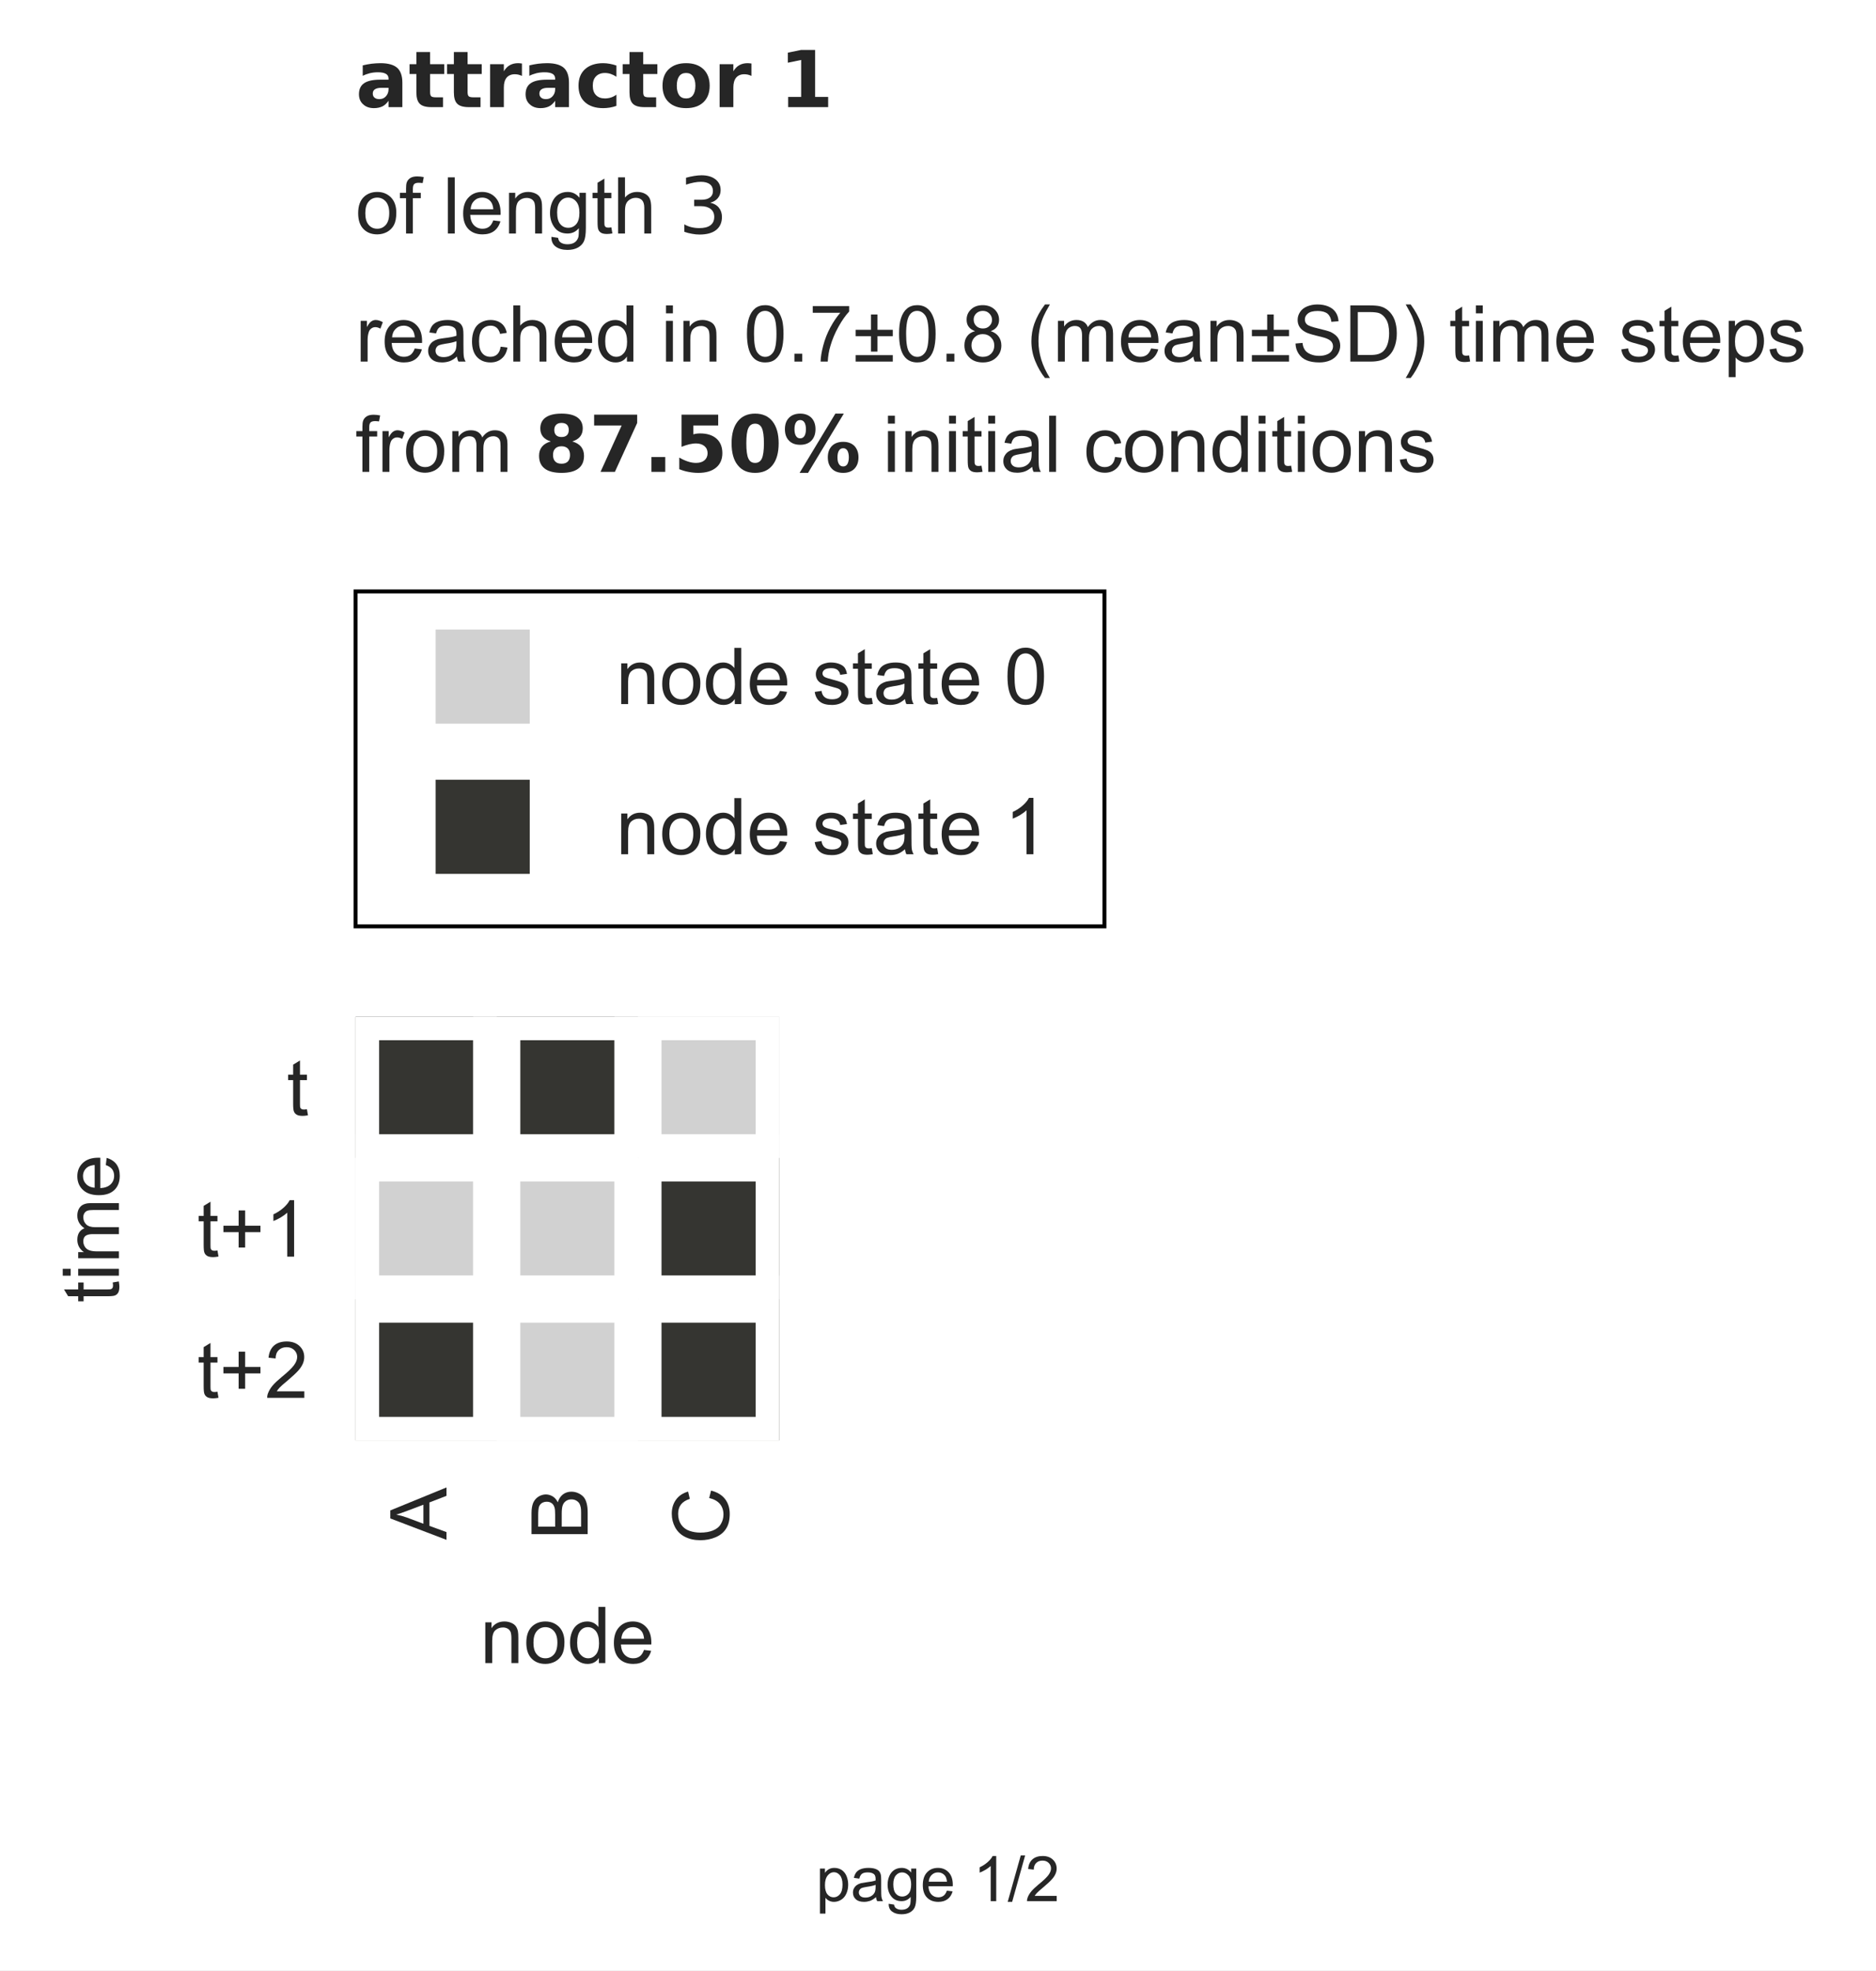 <?xml version="1.0" encoding="UTF-8"?>
<svg xmlns="http://www.w3.org/2000/svg" xmlns:xlink="http://www.w3.org/1999/xlink" width="239.148pt" height="251.186pt" viewBox="0 0 239.148 251.186" version="1.1">
<rect x="0" y="0" width="239.148" height="251.186" fill="#808080" stroke="none"/>
<defs>
<g>
<symbol overflow="visible" id="glyph0-0">
<path style="stroke:none;" d="M 0 0 L -7.16 -2.73 L -7.16 -3.75 L 0 -6.68 L 0 -5.609 L -2.172 -4.77 L -2.172 -1.781 L 0 -0.988 L 0 0 M -2.941 -2.051 L -2.941 -4.48 L -4.922 -3.73 C -5.52 -3.5 -6.02 -3.328 -6.41 -3.219 C -5.949 -3.129 -5.488 -3 -5.039 -2.84 L -2.941 -2.051 "/>
</symbol>
<symbol overflow="visible" id="glyph0-1">
<path style="stroke:none;" d="M 0 -0.73 L -7.16 -0.73 L -7.16 -3.422 C -7.16 -3.961 -7.078 -4.398 -6.941 -4.73 C -6.789 -5.059 -6.57 -5.32 -6.27 -5.512 C -5.969 -5.691 -5.648 -5.789 -5.328 -5.789 C -5.02 -5.789 -4.73 -5.699 -4.461 -5.539 C -4.191 -5.371 -3.969 -5.121 -3.809 -4.789 C -3.68 -5.219 -3.461 -5.551 -3.16 -5.789 C -2.852 -6.02 -2.488 -6.141 -2.078 -6.141 C -1.738 -6.141 -1.422 -6.059 -1.141 -5.922 C -0.852 -5.781 -0.629 -5.602 -0.469 -5.398 C -0.309 -5.191 -0.199 -4.93 -0.121 -4.621 C -0.039 -4.301 0 -3.922 0 -3.461 L 0 -0.73 M -4.148 -1.68 L -4.148 -3.23 C -4.148 -3.648 -4.172 -3.949 -4.23 -4.129 C -4.301 -4.371 -4.422 -4.551 -4.59 -4.672 C -4.75 -4.789 -4.961 -4.859 -5.211 -4.859 C -5.449 -4.859 -5.66 -4.801 -5.84 -4.691 C -6.02 -4.57 -6.141 -4.41 -6.211 -4.199 C -6.27 -3.98 -6.309 -3.621 -6.309 -3.109 L -6.309 -1.68 L -4.148 -1.68 M -0.84 -1.68 L -0.84 -3.461 C -0.84 -3.762 -0.852 -3.98 -0.879 -4.109 C -0.922 -4.32 -0.98 -4.5 -1.07 -4.648 C -1.16 -4.789 -1.289 -4.91 -1.469 -5.012 C -1.641 -5.109 -1.84 -5.16 -2.078 -5.16 C -2.34 -5.16 -2.57 -5.09 -2.77 -4.949 C -2.969 -4.809 -3.109 -4.621 -3.191 -4.379 C -3.27 -4.141 -3.309 -3.789 -3.309 -3.328 L -3.309 -1.68 L -0.84 -1.68 "/>
</symbol>
<symbol overflow="visible" id="glyph0-2">
<path style="stroke:none;" d="M -2.512 -5.879 L -2.27 -6.828 C -1.488 -6.629 -0.891 -6.27 -0.488 -5.75 C -0.09 -5.23 0.109 -4.602 0.109 -3.859 C 0.109 -3.09 -0.039 -2.461 -0.352 -1.98 C -0.66 -1.488 -1.109 -1.121 -1.711 -0.871 C -2.309 -0.621 -2.949 -0.5 -3.629 -0.5 C -4.371 -0.5 -5.02 -0.641 -5.578 -0.922 C -6.141 -1.199 -6.559 -1.609 -6.852 -2.141 C -7.129 -2.66 -7.281 -3.238 -7.281 -3.879 C -7.281 -4.59 -7.09 -5.191 -6.73 -5.68 C -6.371 -6.172 -5.859 -6.512 -5.199 -6.699 L -4.98 -5.77 C -5.5 -5.602 -5.871 -5.359 -6.109 -5.051 C -6.352 -4.73 -6.469 -4.34 -6.469 -3.859 C -6.469 -3.301 -6.328 -2.84 -6.07 -2.469 C -5.809 -2.102 -5.449 -1.84 -5.012 -1.691 C -4.57 -1.539 -4.109 -1.469 -3.641 -1.469 C -3.02 -1.469 -2.488 -1.559 -2.039 -1.738 C -1.578 -1.922 -1.238 -2.191 -1.02 -2.57 C -0.801 -2.941 -0.691 -3.34 -0.691 -3.781 C -0.691 -4.309 -0.84 -4.762 -1.148 -5.129 C -1.449 -5.488 -1.91 -5.738 -2.512 -5.879 "/>
</symbol>
<symbol overflow="visible" id="glyph0-3">
<path style="stroke:none;" d="M -0.789 -2.578 L -0.012 -2.711 C 0.031 -2.449 0.059 -2.23 0.059 -2.039 C 0.059 -1.719 0.012 -1.469 -0.078 -1.301 C -0.18 -1.121 -0.309 -1 -0.48 -0.93 C -0.641 -0.852 -0.988 -0.82 -1.52 -0.82 L -4.5 -0.82 L -4.5 -0.18 L -5.191 -0.18 L -5.191 -0.82 L -6.469 -0.82 L -7 -1.691 L -5.191 -1.691 L -5.191 -2.578 L -4.5 -2.578 L -4.5 -1.691 L -1.469 -1.691 C -1.211 -1.691 -1.051 -1.699 -0.98 -1.738 C -0.91 -1.77 -0.852 -1.82 -0.809 -1.891 C -0.77 -1.961 -0.75 -2.059 -0.75 -2.191 C -0.75 -2.289 -0.762 -2.422 -0.789 -2.578 "/>
</symbol>
<symbol overflow="visible" id="glyph0-4">
<path style="stroke:none;" d="M -6.148 -0.66 L -7.16 -0.66 L -7.16 -1.539 L -6.148 -1.539 L -6.148 -0.66 M 0 -0.66 L -5.191 -0.66 L -5.191 -1.539 L 0 -1.539 L 0 -0.66 "/>
</symbol>
<symbol overflow="visible" id="glyph0-5">
<path style="stroke:none;" d="M 0 -0.66 L -5.191 -0.66 L -5.191 -1.449 L -4.461 -1.449 C -4.711 -1.609 -4.91 -1.82 -5.07 -2.09 C -5.219 -2.359 -5.301 -2.672 -5.301 -3.02 C -5.301 -3.398 -5.219 -3.711 -5.059 -3.961 C -4.898 -4.199 -4.672 -4.379 -4.391 -4.48 C -4.988 -4.891 -5.301 -5.422 -5.301 -6.078 C -5.301 -6.602 -5.148 -6.988 -4.871 -7.27 C -4.59 -7.551 -4.148 -7.691 -3.559 -7.691 L 0 -7.691 L 0 -6.809 L -3.27 -6.809 C -3.609 -6.809 -3.859 -6.781 -4.02 -6.719 C -4.18 -6.66 -4.301 -6.559 -4.398 -6.41 C -4.488 -6.262 -4.539 -6.09 -4.539 -5.891 C -4.539 -5.52 -4.41 -5.219 -4.172 -4.98 C -3.93 -4.738 -3.539 -4.621 -3.012 -4.621 L 0 -4.621 L 0 -3.738 L -3.371 -3.738 C -3.762 -3.738 -4.051 -3.66 -4.25 -3.52 C -4.441 -3.379 -4.539 -3.141 -4.539 -2.82 C -4.539 -2.57 -4.469 -2.34 -4.34 -2.129 C -4.211 -1.922 -4.02 -1.77 -3.77 -1.68 C -3.52 -1.578 -3.16 -1.539 -2.691 -1.539 L 0 -1.539 L 0 -0.66 "/>
</symbol>
<symbol overflow="visible" id="glyph0-6">
<path style="stroke:none;" d="M -1.672 -4.211 L -1.559 -5.121 C -1.02 -4.969 -0.609 -4.699 -0.32 -4.32 C -0.031 -3.93 0.109 -3.441 0.109 -2.84 C 0.109 -2.078 -0.121 -1.469 -0.578 -1.031 C -1.039 -0.59 -1.699 -0.371 -2.551 -0.371 C -3.422 -0.371 -4.102 -0.59 -4.578 -1.039 C -5.059 -1.48 -5.301 -2.07 -5.301 -2.789 C -5.301 -3.48 -5.059 -4.051 -4.59 -4.488 C -4.121 -4.93 -3.461 -5.148 -2.602 -5.148 C -2.539 -5.148 -2.469 -5.141 -2.371 -5.141 L -2.371 -1.27 C -1.789 -1.301 -1.359 -1.461 -1.059 -1.75 C -0.762 -2.039 -0.609 -2.398 -0.609 -2.84 C -0.609 -3.16 -0.691 -3.441 -0.859 -3.672 C -1.02 -3.891 -1.289 -4.07 -1.672 -4.211 M -3.09 -1.32 L -3.09 -4.219 C -3.531 -4.18 -3.852 -4.07 -4.07 -3.891 C -4.41 -3.609 -4.578 -3.238 -4.578 -2.801 C -4.578 -2.391 -4.441 -2.051 -4.172 -1.781 C -3.898 -1.5 -3.539 -1.352 -3.09 -1.32 "/>
</symbol>
<symbol overflow="visible" id="glyph1-0">
<path style="stroke:none;" d="M 0.66 0 L 0.66 -5.191 L 1.449 -5.191 L 1.449 -4.449 C 1.828 -5.012 2.379 -5.301 3.102 -5.301 C 3.41 -5.301 3.699 -5.238 3.961 -5.129 C 4.219 -5.02 4.422 -4.871 4.551 -4.691 C 4.68 -4.512 4.77 -4.289 4.82 -4.039 C 4.852 -3.879 4.871 -3.59 4.871 -3.191 L 4.871 0 L 3.988 0 L 3.988 -3.148 C 3.988 -3.512 3.949 -3.77 3.891 -3.949 C 3.82 -4.129 3.699 -4.27 3.531 -4.379 C 3.352 -4.48 3.148 -4.539 2.922 -4.539 C 2.539 -4.539 2.211 -4.422 1.941 -4.18 C 1.672 -3.941 1.539 -3.488 1.539 -2.828 L 1.539 0 L 0.66 0 "/>
</symbol>
<symbol overflow="visible" id="glyph1-1">
<path style="stroke:none;" d="M 0.328 -2.59 C 0.328 -3.551 0.59 -4.262 1.129 -4.73 C 1.57 -5.109 2.121 -5.301 2.762 -5.301 C 3.469 -5.301 4.051 -5.059 4.512 -4.602 C 4.961 -4.129 5.191 -3.488 5.191 -2.672 C 5.191 -2 5.09 -1.469 4.891 -1.09 C 4.691 -0.711 4.391 -0.41 4.012 -0.199 C 3.629 0 3.211 0.109 2.762 0.109 C 2.031 0.109 1.441 -0.121 1 -0.578 C 0.551 -1.039 0.328 -1.711 0.328 -2.59 M 1.238 -2.59 C 1.238 -1.93 1.379 -1.43 1.672 -1.102 C 1.949 -0.77 2.32 -0.609 2.762 -0.609 C 3.199 -0.609 3.559 -0.77 3.852 -1.102 C 4.141 -1.43 4.289 -1.941 4.289 -2.621 C 4.289 -3.262 4.141 -3.738 3.852 -4.078 C 3.551 -4.41 3.191 -4.578 2.762 -4.578 C 2.32 -4.578 1.949 -4.41 1.672 -4.078 C 1.379 -3.75 1.238 -3.25 1.238 -2.59 "/>
</symbol>
<symbol overflow="visible" id="glyph1-2">
<path style="stroke:none;" d="M 4.02 0 L 4.02 -0.648 C 3.691 -0.141 3.211 0.109 2.57 0.109 C 2.148 0.109 1.77 0 1.43 -0.23 C 1.078 -0.449 0.809 -0.77 0.621 -1.18 C 0.43 -1.578 0.34 -2.051 0.34 -2.59 C 0.34 -3.102 0.422 -3.57 0.602 -3.988 C 0.77 -4.41 1.031 -4.738 1.371 -4.961 C 1.711 -5.18 2.102 -5.301 2.531 -5.301 C 2.84 -5.301 3.121 -5.23 3.371 -5.102 C 3.609 -4.969 3.809 -4.801 3.961 -4.59 L 3.961 -7.16 L 4.84 -7.16 L 4.84 0 L 4.02 0 M 1.25 -2.59 C 1.25 -1.922 1.379 -1.422 1.66 -1.102 C 1.941 -0.77 2.27 -0.609 2.66 -0.609 C 3.039 -0.609 3.359 -0.762 3.629 -1.078 C 3.898 -1.391 4.039 -1.871 4.039 -2.512 C 4.039 -3.219 3.898 -3.738 3.629 -4.078 C 3.352 -4.41 3.02 -4.578 2.621 -4.578 C 2.219 -4.578 1.898 -4.422 1.641 -4.102 C 1.379 -3.781 1.25 -3.27 1.25 -2.59 "/>
</symbol>
<symbol overflow="visible" id="glyph1-3">
<path style="stroke:none;" d="M 4.211 -1.672 L 5.121 -1.559 C 4.969 -1.02 4.699 -0.609 4.32 -0.32 C 3.93 -0.031 3.441 0.109 2.84 0.109 C 2.078 0.109 1.469 -0.121 1.031 -0.578 C 0.59 -1.039 0.371 -1.699 0.371 -2.551 C 0.371 -3.422 0.59 -4.102 1.039 -4.578 C 1.48 -5.059 2.07 -5.301 2.789 -5.301 C 3.48 -5.301 4.051 -5.059 4.488 -4.59 C 4.93 -4.121 5.148 -3.461 5.148 -2.602 C 5.148 -2.539 5.141 -2.469 5.141 -2.371 L 1.27 -2.371 C 1.301 -1.789 1.461 -1.359 1.75 -1.059 C 2.039 -0.762 2.398 -0.609 2.84 -0.609 C 3.16 -0.609 3.441 -0.691 3.672 -0.859 C 3.891 -1.02 4.07 -1.289 4.211 -1.672 M 1.32 -3.09 L 4.219 -3.09 C 4.18 -3.531 4.07 -3.852 3.891 -4.07 C 3.609 -4.41 3.238 -4.578 2.801 -4.578 C 2.391 -4.578 2.051 -4.441 1.781 -4.172 C 1.5 -3.898 1.352 -3.539 1.32 -3.09 "/>
</symbol>
<symbol overflow="visible" id="glyph1-4">
<path style="stroke:none;" d="M 2.578 -0.789 L 2.711 -0.012 C 2.449 0.031 2.23 0.059 2.039 0.059 C 1.719 0.059 1.469 0.012 1.301 -0.078 C 1.121 -0.18 1 -0.309 0.93 -0.48 C 0.852 -0.641 0.82 -0.988 0.82 -1.52 L 0.82 -4.5 L 0.18 -4.5 L 0.18 -5.191 L 0.82 -5.191 L 0.82 -6.469 L 1.691 -7 L 1.691 -5.191 L 2.578 -5.191 L 2.578 -4.5 L 1.691 -4.5 L 1.691 -1.469 C 1.691 -1.211 1.699 -1.051 1.738 -0.98 C 1.77 -0.91 1.82 -0.852 1.891 -0.809 C 1.961 -0.77 2.059 -0.75 2.191 -0.75 C 2.289 -0.75 2.422 -0.762 2.578 -0.789 "/>
</symbol>
<symbol overflow="visible" id="glyph1-5">
<path style="stroke:none;" d="M 2.5 -1.16 L 2.5 -3.121 L 0.559 -3.121 L 0.559 -3.941 L 2.5 -3.941 L 2.5 -5.891 L 3.328 -5.891 L 3.328 -3.941 L 5.281 -3.941 L 5.281 -3.121 L 3.328 -3.121 L 3.328 -1.16 L 2.5 -1.16 "/>
</symbol>
<symbol overflow="visible" id="glyph1-6">
<path style="stroke:none;" d="M 3.73 0 L 2.852 0 L 2.852 -5.602 C 2.629 -5.398 2.352 -5.191 2.012 -4.988 C 1.672 -4.789 1.359 -4.641 1.09 -4.539 L 1.09 -5.391 C 1.578 -5.621 2.012 -5.898 2.379 -6.23 C 2.738 -6.551 3 -6.871 3.16 -7.191 L 3.73 -7.191 L 3.73 0 "/>
</symbol>
<symbol overflow="visible" id="glyph1-7">
<path style="stroke:none;" d="M 5.031 -0.84 L 5.031 0 L 0.301 0 C 0.289 -0.211 0.328 -0.41 0.41 -0.609 C 0.531 -0.93 0.719 -1.238 0.98 -1.559 C 1.238 -1.871 1.629 -2.23 2.129 -2.648 C 2.91 -3.281 3.43 -3.781 3.711 -4.16 C 3.98 -4.531 4.121 -4.879 4.121 -5.219 C 4.121 -5.559 3.988 -5.859 3.738 -6.102 C 3.488 -6.34 3.172 -6.461 2.77 -6.461 C 2.352 -6.461 2.012 -6.328 1.762 -6.078 C 1.5 -5.82 1.371 -5.469 1.371 -5.02 L 0.469 -5.121 C 0.531 -5.789 0.762 -6.301 1.16 -6.66 C 1.559 -7.012 2.109 -7.191 2.789 -7.191 C 3.469 -7.191 4.02 -6.988 4.422 -6.609 C 4.82 -6.23 5.02 -5.762 5.02 -5.199 C 5.02 -4.91 4.961 -4.629 4.84 -4.352 C 4.719 -4.07 4.531 -3.781 4.262 -3.48 C 3.988 -3.172 3.539 -2.75 2.91 -2.219 C 2.379 -1.781 2.039 -1.48 1.891 -1.32 C 1.738 -1.16 1.621 -1 1.52 -0.84 L 5.031 -0.84 "/>
</symbol>
<symbol overflow="visible" id="glyph1-8">
<path style="stroke:none;" d="M 0.871 0 L 0.871 -4.5 L 0.09 -4.5 L 0.09 -5.191 L 0.871 -5.191 L 0.871 -5.738 C 0.871 -6.078 0.898 -6.34 0.961 -6.512 C 1.039 -6.738 1.191 -6.93 1.41 -7.07 C 1.621 -7.211 1.922 -7.281 2.301 -7.281 C 2.551 -7.281 2.828 -7.25 3.129 -7.191 L 2.988 -6.43 C 2.809 -6.449 2.641 -6.469 2.48 -6.469 C 2.211 -6.469 2.02 -6.41 1.91 -6.301 C 1.789 -6.18 1.738 -5.969 1.738 -5.66 L 1.738 -5.191 L 2.75 -5.191 L 2.75 -4.5 L 1.738 -4.5 L 1.738 0 L 0.871 0 "/>
</symbol>
<symbol overflow="visible" id="glyph1-9">
<path style="stroke:none;" d=""/>
</symbol>
<symbol overflow="visible" id="glyph1-10">
<path style="stroke:none;" d="M 0.641 0 L 0.641 -7.16 L 1.52 -7.16 L 1.52 0 L 0.641 0 "/>
</symbol>
<symbol overflow="visible" id="glyph1-11">
<path style="stroke:none;" d="M 0.5 0.422 L 1.352 0.551 C 1.391 0.809 1.488 1 1.648 1.121 C 1.871 1.281 2.16 1.371 2.539 1.371 C 2.941 1.371 3.262 1.281 3.48 1.121 C 3.699 0.961 3.859 0.73 3.941 0.441 C 3.98 0.262 4 -0.109 4 -0.68 C 3.609 -0.219 3.129 0 2.559 0 C 1.84 0 1.289 -0.25 0.898 -0.77 C 0.512 -1.281 0.32 -1.898 0.32 -2.621 C 0.32 -3.109 0.41 -3.57 0.59 -3.988 C 0.77 -4.41 1.031 -4.73 1.371 -4.961 C 1.711 -5.18 2.109 -5.301 2.57 -5.301 C 3.18 -5.301 3.68 -5.051 4.078 -4.559 L 4.078 -5.191 L 4.891 -5.191 L 4.891 -0.699 C 4.891 0.102 4.801 0.66 4.641 1 C 4.48 1.34 4.219 1.602 3.859 1.801 C 3.5 1.988 3.07 2.09 2.551 2.09 C 1.93 2.09 1.43 1.949 1.051 1.672 C 0.672 1.391 0.48 0.98 0.5 0.422 M 1.23 -2.691 C 1.23 -2.012 1.359 -1.512 1.629 -1.199 C 1.898 -0.879 2.238 -0.73 2.648 -0.73 C 3.051 -0.73 3.379 -0.879 3.66 -1.191 C 3.93 -1.5 4.07 -1.988 4.07 -2.66 C 4.07 -3.289 3.93 -3.77 3.648 -4.09 C 3.371 -4.41 3.031 -4.578 2.629 -4.578 C 2.238 -4.578 1.91 -4.422 1.641 -4.102 C 1.359 -3.781 1.23 -3.309 1.23 -2.691 "/>
</symbol>
<symbol overflow="visible" id="glyph1-12">
<path style="stroke:none;" d="M 0.66 0 L 0.66 -7.16 L 1.539 -7.16 L 1.539 -4.59 C 1.941 -5.059 2.461 -5.301 3.09 -5.301 C 3.469 -5.301 3.809 -5.219 4.09 -5.07 C 4.371 -4.922 4.578 -4.711 4.699 -4.449 C 4.82 -4.18 4.879 -3.789 4.879 -3.289 L 4.879 0 L 4 0 L 4 -3.289 C 4 -3.73 3.898 -4.051 3.711 -4.25 C 3.52 -4.449 3.25 -4.551 2.91 -4.551 C 2.648 -4.551 2.398 -4.48 2.172 -4.34 C 1.941 -4.199 1.781 -4.02 1.68 -3.789 C 1.578 -3.559 1.539 -3.238 1.539 -2.84 L 1.539 0 L 0.66 0 "/>
</symbol>
<symbol overflow="visible" id="glyph1-13">
<path style="stroke:none;" d="M 0.648 0 L 0.648 -5.191 L 1.441 -5.191 L 1.441 -4.398 C 1.641 -4.762 1.82 -5 2 -5.121 C 2.172 -5.238 2.359 -5.301 2.559 -5.301 C 2.859 -5.301 3.16 -5.199 3.469 -5.02 L 3.16 -4.199 C 2.941 -4.32 2.73 -4.391 2.52 -4.391 C 2.32 -4.391 2.148 -4.328 2 -4.219 C 1.84 -4.102 1.73 -3.941 1.672 -3.738 C 1.57 -3.422 1.531 -3.078 1.531 -2.711 L 1.531 0 L 0.648 0 "/>
</symbol>
<symbol overflow="visible" id="glyph1-14">
<path style="stroke:none;" d="M 4.039 -0.641 C 3.711 -0.359 3.398 -0.16 3.102 -0.051 C 2.801 0.051 2.469 0.109 2.129 0.109 C 1.559 0.109 1.121 -0.02 0.82 -0.301 C 0.512 -0.578 0.359 -0.93 0.359 -1.371 C 0.359 -1.621 0.41 -1.852 0.531 -2.059 C 0.648 -2.27 0.801 -2.441 0.988 -2.57 C 1.172 -2.691 1.379 -2.789 1.621 -2.859 C 1.789 -2.898 2.051 -2.941 2.398 -2.988 C 3.109 -3.07 3.629 -3.172 3.969 -3.289 C 3.969 -3.41 3.969 -3.48 3.969 -3.52 C 3.969 -3.879 3.891 -4.129 3.73 -4.281 C 3.5 -4.48 3.16 -4.578 2.719 -4.578 C 2.301 -4.578 2 -4.5 1.801 -4.359 C 1.602 -4.211 1.461 -3.949 1.371 -3.59 L 0.512 -3.711 C 0.59 -4.07 0.719 -4.371 0.898 -4.602 C 1.078 -4.82 1.328 -5 1.672 -5.121 C 2.012 -5.238 2.398 -5.301 2.852 -5.301 C 3.289 -5.301 3.648 -5.238 3.93 -5.141 C 4.211 -5.039 4.41 -4.91 4.539 -4.75 C 4.672 -4.59 4.762 -4.398 4.809 -4.16 C 4.84 -4 4.859 -3.73 4.859 -3.34 L 4.859 -2.172 C 4.859 -1.352 4.871 -0.84 4.91 -0.621 C 4.949 -0.398 5.02 -0.199 5.141 0 L 4.219 0 C 4.121 -0.18 4.059 -0.391 4.039 -0.641 M 3.969 -2.602 C 3.648 -2.469 3.172 -2.359 2.531 -2.27 C 2.172 -2.211 1.91 -2.148 1.762 -2.09 C 1.609 -2.031 1.5 -1.93 1.422 -1.809 C 1.34 -1.68 1.301 -1.539 1.301 -1.391 C 1.301 -1.148 1.379 -0.961 1.559 -0.801 C 1.738 -0.641 2 -0.57 2.34 -0.57 C 2.68 -0.57 2.98 -0.641 3.238 -0.789 C 3.5 -0.941 3.699 -1.141 3.828 -1.398 C 3.922 -1.602 3.969 -1.891 3.969 -2.281 L 3.969 -2.602 "/>
</symbol>
<symbol overflow="visible" id="glyph1-15">
<path style="stroke:none;" d="M 4.039 -1.898 L 4.91 -1.789 C 4.809 -1.191 4.57 -0.719 4.18 -0.391 C 3.789 -0.051 3.309 0.109 2.75 0.109 C 2.031 0.109 1.461 -0.121 1.031 -0.578 C 0.602 -1.039 0.391 -1.699 0.391 -2.57 C 0.391 -3.129 0.48 -3.621 0.672 -4.039 C 0.852 -4.461 1.129 -4.77 1.512 -4.98 C 1.891 -5.191 2.301 -5.301 2.75 -5.301 C 3.309 -5.301 3.77 -5.148 4.129 -4.871 C 4.488 -4.59 4.719 -4.18 4.82 -3.66 L 3.969 -3.531 C 3.891 -3.871 3.738 -4.129 3.539 -4.309 C 3.328 -4.488 3.078 -4.578 2.789 -4.578 C 2.34 -4.578 1.98 -4.422 1.699 -4.102 C 1.422 -3.781 1.289 -3.281 1.289 -2.602 C 1.289 -1.898 1.422 -1.391 1.691 -1.078 C 1.949 -0.762 2.301 -0.609 2.738 -0.609 C 3.078 -0.609 3.371 -0.711 3.602 -0.922 C 3.828 -1.129 3.98 -1.461 4.039 -1.898 "/>
</symbol>
<symbol overflow="visible" id="glyph1-16">
<path style="stroke:none;" d="M 0.66 -6.148 L 0.66 -7.16 L 1.539 -7.16 L 1.539 -6.148 L 0.66 -6.148 M 0.66 0 L 0.66 -5.191 L 1.539 -5.191 L 1.539 0 L 0.66 0 "/>
</symbol>
<symbol overflow="visible" id="glyph1-17">
<path style="stroke:none;" d="M 0.422 -3.531 C 0.422 -4.371 0.5 -5.051 0.68 -5.57 C 0.852 -6.09 1.109 -6.488 1.449 -6.77 C 1.789 -7.051 2.23 -7.191 2.75 -7.191 C 3.129 -7.191 3.469 -7.109 3.762 -6.949 C 4.039 -6.789 4.281 -6.57 4.469 -6.281 C 4.66 -5.988 4.809 -5.641 4.922 -5.219 C 5.02 -4.801 5.078 -4.23 5.078 -3.531 C 5.078 -2.691 4.988 -2.012 4.82 -1.488 C 4.648 -0.969 4.391 -0.578 4.051 -0.301 C 3.711 -0.02 3.27 0.109 2.75 0.109 C 2.051 0.109 1.512 -0.129 1.121 -0.621 C 0.648 -1.211 0.422 -2.18 0.422 -3.531 M 1.32 -3.531 C 1.32 -2.352 1.449 -1.57 1.73 -1.18 C 2 -0.789 2.34 -0.602 2.75 -0.602 C 3.148 -0.602 3.48 -0.789 3.762 -1.18 C 4.039 -1.57 4.18 -2.352 4.18 -3.531 C 4.18 -4.711 4.039 -5.488 3.762 -5.879 C 3.48 -6.262 3.141 -6.461 2.738 -6.461 C 2.328 -6.461 2.012 -6.289 1.77 -5.949 C 1.469 -5.512 1.32 -4.699 1.32 -3.531 "/>
</symbol>
<symbol overflow="visible" id="glyph1-18">
<path style="stroke:none;" d="M 0.91 0 L 0.91 -1 L 1.91 -1 L 1.91 0 L 0.91 0 "/>
</symbol>
<symbol overflow="visible" id="glyph1-19">
<path style="stroke:none;" d="M 0.469 -6.219 L 0.469 -7.07 L 5.109 -7.07 L 5.109 -6.379 C 4.648 -5.891 4.191 -5.238 3.75 -4.441 C 3.301 -3.641 2.949 -2.809 2.711 -1.969 C 2.531 -1.371 2.422 -0.711 2.379 0 L 1.469 0 C 1.48 -0.559 1.59 -1.238 1.801 -2.039 C 2.012 -2.84 2.309 -3.609 2.711 -4.352 C 3.109 -5.09 3.531 -5.711 3.98 -6.219 L 0.469 -6.219 "/>
</symbol>
<symbol overflow="visible" id="glyph1-20">
<path style="stroke:none;" d="M 2.328 -1.27 L 2.328 -3.238 L 0.379 -3.238 L 0.379 -4.051 L 2.328 -4.051 L 2.328 -6 L 3.16 -6 L 3.16 -4.051 L 5.109 -4.051 L 5.109 -3.238 L 3.16 -3.238 L 3.16 -1.27 L 2.328 -1.27 M 5.109 0 L 0.379 0 L 0.379 -0.82 L 5.109 -0.82 L 5.109 0 "/>
</symbol>
<symbol overflow="visible" id="glyph1-21">
<path style="stroke:none;" d="M 1.77 -3.879 C 1.398 -4.012 1.129 -4.199 0.949 -4.449 C 0.77 -4.691 0.691 -4.988 0.691 -5.34 C 0.691 -5.859 0.871 -6.289 1.25 -6.648 C 1.629 -7.012 2.129 -7.191 2.75 -7.191 C 3.371 -7.191 3.879 -7 4.262 -6.641 C 4.641 -6.281 4.828 -5.84 4.828 -5.32 C 4.828 -4.98 4.738 -4.691 4.57 -4.449 C 4.391 -4.199 4.129 -4.012 3.77 -3.879 C 4.211 -3.738 4.539 -3.512 4.77 -3.191 C 5 -2.871 5.121 -2.488 5.121 -2.051 C 5.121 -1.43 4.898 -0.922 4.469 -0.512 C 4.031 -0.09 3.461 0.109 2.762 0.109 C 2.051 0.109 1.48 -0.09 1.051 -0.512 C 0.621 -0.922 0.41 -1.441 0.41 -2.07 C 0.41 -2.531 0.52 -2.922 0.762 -3.238 C 0.988 -3.551 1.328 -3.762 1.77 -3.879 M 1.59 -5.371 C 1.59 -5.031 1.699 -4.75 1.922 -4.539 C 2.141 -4.32 2.422 -4.219 2.77 -4.219 C 3.109 -4.219 3.379 -4.32 3.602 -4.539 C 3.82 -4.75 3.93 -5.012 3.93 -5.32 C 3.93 -5.641 3.809 -5.91 3.59 -6.129 C 3.371 -6.352 3.09 -6.461 2.762 -6.461 C 2.422 -6.461 2.141 -6.352 1.922 -6.141 C 1.699 -5.922 1.59 -5.672 1.59 -5.371 M 1.309 -2.07 C 1.309 -1.809 1.371 -1.57 1.488 -1.34 C 1.609 -1.102 1.781 -0.922 2.02 -0.789 C 2.25 -0.66 2.5 -0.602 2.77 -0.602 C 3.191 -0.602 3.531 -0.73 3.809 -1 C 4.078 -1.27 4.219 -1.621 4.219 -2.039 C 4.219 -2.461 4.078 -2.801 3.801 -3.078 C 3.52 -3.359 3.16 -3.5 2.738 -3.5 C 2.32 -3.5 1.98 -3.359 1.711 -3.09 C 1.441 -2.809 1.309 -2.469 1.309 -2.07 "/>
</symbol>
<symbol overflow="visible" id="glyph1-22">
<path style="stroke:none;" d="M 2.34 2.09 C 1.852 1.48 1.441 0.77 1.109 -0.039 C 0.77 -0.859 0.609 -1.711 0.609 -2.59 C 0.609 -3.359 0.73 -4.102 0.98 -4.82 C 1.27 -5.641 1.719 -6.461 2.34 -7.281 L 2.969 -7.281 C 2.57 -6.602 2.309 -6.109 2.191 -5.828 C 1.988 -5.379 1.828 -4.91 1.719 -4.422 C 1.578 -3.809 1.512 -3.199 1.512 -2.59 C 1.512 -1.02 1.988 0.531 2.969 2.09 L 2.34 2.09 "/>
</symbol>
<symbol overflow="visible" id="glyph1-23">
<path style="stroke:none;" d="M 0.66 0 L 0.66 -5.191 L 1.449 -5.191 L 1.449 -4.461 C 1.609 -4.711 1.82 -4.91 2.09 -5.07 C 2.359 -5.219 2.672 -5.301 3.02 -5.301 C 3.398 -5.301 3.711 -5.219 3.961 -5.059 C 4.199 -4.898 4.379 -4.672 4.48 -4.391 C 4.891 -4.988 5.422 -5.301 6.078 -5.301 C 6.602 -5.301 6.988 -5.148 7.27 -4.871 C 7.551 -4.59 7.691 -4.148 7.691 -3.559 L 7.691 0 L 6.809 0 L 6.809 -3.27 C 6.809 -3.609 6.781 -3.859 6.719 -4.02 C 6.66 -4.18 6.559 -4.301 6.41 -4.398 C 6.262 -4.488 6.09 -4.539 5.891 -4.539 C 5.52 -4.539 5.219 -4.41 4.98 -4.172 C 4.738 -3.93 4.621 -3.539 4.621 -3.012 L 4.621 0 L 3.738 0 L 3.738 -3.371 C 3.738 -3.762 3.66 -4.051 3.52 -4.25 C 3.379 -4.441 3.141 -4.539 2.82 -4.539 C 2.57 -4.539 2.34 -4.469 2.129 -4.34 C 1.922 -4.211 1.77 -4.02 1.68 -3.77 C 1.578 -3.52 1.539 -3.16 1.539 -2.691 L 1.539 0 L 0.66 0 "/>
</symbol>
<symbol overflow="visible" id="glyph1-24">
<path style="stroke:none;" d="M 0.449 -2.301 L 1.34 -2.379 C 1.379 -2.02 1.48 -1.719 1.641 -1.488 C 1.789 -1.262 2.031 -1.078 2.359 -0.941 C 2.68 -0.801 3.051 -0.73 3.461 -0.73 C 3.82 -0.73 4.129 -0.781 4.41 -0.891 C 4.691 -0.988 4.891 -1.141 5.031 -1.328 C 5.16 -1.512 5.23 -1.719 5.23 -1.941 C 5.23 -2.16 5.16 -2.359 5.031 -2.531 C 4.898 -2.691 4.691 -2.828 4.391 -2.949 C 4.199 -3.031 3.781 -3.141 3.121 -3.301 C 2.461 -3.461 2 -3.609 1.738 -3.75 C 1.398 -3.93 1.141 -4.148 0.969 -4.41 C 0.801 -4.672 0.719 -4.969 0.719 -5.309 C 0.719 -5.672 0.82 -6 1.031 -6.32 C 1.23 -6.629 1.531 -6.871 1.93 -7.031 C 2.32 -7.191 2.762 -7.281 3.238 -7.281 C 3.77 -7.281 4.238 -7.191 4.641 -7.02 C 5.039 -6.852 5.359 -6.602 5.578 -6.27 C 5.801 -5.93 5.91 -5.559 5.93 -5.141 L 5.02 -5.07 C 4.969 -5.52 4.809 -5.859 4.531 -6.102 C 4.25 -6.328 3.828 -6.449 3.281 -6.449 C 2.699 -6.449 2.289 -6.34 2.031 -6.129 C 1.77 -5.922 1.641 -5.672 1.641 -5.371 C 1.641 -5.109 1.73 -4.898 1.91 -4.738 C 2.09 -4.57 2.57 -4.398 3.34 -4.219 C 4.109 -4.039 4.641 -3.891 4.93 -3.77 C 5.34 -3.57 5.648 -3.328 5.852 -3.039 C 6.051 -2.738 6.148 -2.398 6.148 -2.02 C 6.148 -1.641 6.039 -1.281 5.82 -0.941 C 5.602 -0.602 5.281 -0.34 4.879 -0.16 C 4.469 0.02 4.012 0.109 3.5 0.109 C 2.852 0.109 2.309 0.02 1.871 -0.16 C 1.43 -0.34 1.09 -0.629 0.84 -1.012 C 0.59 -1.391 0.461 -1.82 0.449 -2.301 "/>
</symbol>
<symbol overflow="visible" id="glyph1-25">
<path style="stroke:none;" d="M 0.77 0 L 0.77 -7.16 L 3.238 -7.16 C 3.789 -7.16 4.211 -7.121 4.512 -7.059 C 4.922 -6.961 5.27 -6.781 5.559 -6.539 C 5.941 -6.219 6.219 -5.809 6.41 -5.32 C 6.59 -4.82 6.691 -4.262 6.691 -3.621 C 6.691 -3.07 6.621 -2.59 6.5 -2.172 C 6.371 -1.75 6.211 -1.398 6.012 -1.129 C 5.809 -0.852 5.59 -0.641 5.352 -0.48 C 5.109 -0.32 4.828 -0.199 4.5 -0.121 C 4.16 -0.039 3.781 0 3.352 0 L 0.77 0 M 1.719 -0.84 L 3.25 -0.84 C 3.719 -0.84 4.09 -0.879 4.359 -0.969 C 4.621 -1.059 4.84 -1.191 5 -1.352 C 5.219 -1.57 5.398 -1.871 5.52 -2.25 C 5.641 -2.629 5.711 -3.09 5.711 -3.629 C 5.711 -4.379 5.578 -4.961 5.34 -5.359 C 5.102 -5.762 4.801 -6.031 4.449 -6.172 C 4.191 -6.262 3.781 -6.309 3.219 -6.309 L 1.719 -6.309 L 1.719 -0.84 "/>
</symbol>
<symbol overflow="visible" id="glyph1-26">
<path style="stroke:none;" d="M 1.238 2.09 L 0.609 2.09 C 1.578 0.531 2.07 -1.02 2.07 -2.59 C 2.07 -3.199 2 -3.809 1.859 -4.41 C 1.738 -4.891 1.59 -5.359 1.391 -5.82 C 1.262 -6.102 1 -6.59 0.609 -7.281 L 1.238 -7.281 C 1.84 -6.461 2.289 -5.641 2.59 -4.82 C 2.84 -4.102 2.969 -3.359 2.969 -2.59 C 2.969 -1.711 2.801 -0.859 2.461 -0.039 C 2.121 0.77 1.719 1.48 1.238 2.09 "/>
</symbol>
<symbol overflow="visible" id="glyph1-27">
<path style="stroke:none;" d="M 0.309 -1.551 L 1.18 -1.68 C 1.219 -1.328 1.359 -1.059 1.578 -0.879 C 1.801 -0.699 2.121 -0.609 2.52 -0.609 C 2.922 -0.609 3.219 -0.691 3.422 -0.852 C 3.609 -1.012 3.711 -1.211 3.711 -1.43 C 3.711 -1.629 3.621 -1.781 3.449 -1.898 C 3.328 -1.98 3.031 -2.078 2.551 -2.199 C 1.91 -2.359 1.461 -2.5 1.211 -2.621 C 0.961 -2.738 0.77 -2.898 0.641 -3.109 C 0.512 -3.32 0.449 -3.551 0.449 -3.809 C 0.449 -4.039 0.5 -4.25 0.609 -4.449 C 0.711 -4.648 0.859 -4.809 1.039 -4.941 C 1.18 -5.039 1.359 -5.121 1.602 -5.191 C 1.84 -5.262 2.09 -5.301 2.359 -5.301 C 2.762 -5.301 3.121 -5.238 3.43 -5.121 C 3.738 -5 3.969 -4.852 4.121 -4.648 C 4.262 -4.449 4.359 -4.18 4.422 -3.852 L 3.559 -3.73 C 3.52 -3.988 3.398 -4.199 3.219 -4.352 C 3.031 -4.5 2.77 -4.578 2.43 -4.578 C 2.02 -4.578 1.73 -4.512 1.559 -4.379 C 1.379 -4.238 1.301 -4.09 1.301 -3.91 C 1.301 -3.789 1.328 -3.691 1.41 -3.602 C 1.48 -3.5 1.59 -3.43 1.75 -3.371 C 1.828 -3.328 2.09 -3.262 2.52 -3.141 C 3.141 -2.98 3.578 -2.84 3.82 -2.738 C 4.059 -2.629 4.262 -2.469 4.398 -2.27 C 4.539 -2.07 4.609 -1.82 4.609 -1.52 C 4.609 -1.219 4.52 -0.949 4.352 -0.691 C 4.18 -0.43 3.93 -0.238 3.609 -0.102 C 3.289 0.039 2.922 0.109 2.52 0.109 C 1.84 0.109 1.328 -0.02 0.98 -0.301 C 0.621 -0.578 0.398 -0.988 0.309 -1.551 "/>
</symbol>
<symbol overflow="visible" id="glyph1-28">
<path style="stroke:none;" d="M 0.66 1.98 L 0.66 -5.191 L 1.461 -5.191 L 1.461 -4.512 C 1.641 -4.77 1.859 -4.969 2.102 -5.102 C 2.34 -5.23 2.621 -5.301 2.961 -5.301 C 3.398 -5.301 3.789 -5.18 4.129 -4.961 C 4.469 -4.73 4.719 -4.41 4.898 -3.988 C 5.07 -3.57 5.16 -3.121 5.16 -2.629 C 5.16 -2.102 5.059 -1.621 4.871 -1.199 C 4.68 -0.77 4.398 -0.441 4.039 -0.219 C 3.68 0 3.301 0.109 2.898 0.109 C 2.602 0.109 2.34 0.051 2.109 -0.07 C 1.871 -0.191 1.68 -0.34 1.539 -0.539 L 1.539 1.98 L 0.66 1.98 M 1.461 -2.559 C 1.461 -1.891 1.59 -1.398 1.859 -1.078 C 2.129 -0.762 2.461 -0.609 2.84 -0.609 C 3.23 -0.609 3.559 -0.77 3.84 -1.102 C 4.121 -1.43 4.262 -1.941 4.262 -2.641 C 4.262 -3.301 4.121 -3.789 3.852 -4.121 C 3.578 -4.441 3.262 -4.609 2.879 -4.609 C 2.5 -4.609 2.172 -4.43 1.891 -4.078 C 1.602 -3.73 1.461 -3.219 1.461 -2.559 "/>
</symbol>
<symbol overflow="visible" id="glyph2-0">
<path style="stroke:none;" d="M 3.289 -2.461 C 2.922 -2.461 2.641 -2.391 2.461 -2.27 C 2.281 -2.148 2.191 -1.969 2.191 -1.73 C 2.191 -1.512 2.262 -1.328 2.41 -1.211 C 2.559 -1.078 2.77 -1.02 3.031 -1.02 C 3.359 -1.02 3.641 -1.129 3.859 -1.371 C 4.078 -1.609 4.199 -1.898 4.199 -2.262 L 4.199 -2.461 L 3.289 -2.461 M 5.961 -3.121 L 5.961 0 L 4.199 0 L 4.199 -0.809 C 3.961 -0.469 3.699 -0.23 3.41 -0.09 C 3.109 0.051 2.762 0.129 2.34 0.129 C 1.77 0.129 1.309 -0.031 0.961 -0.359 C 0.602 -0.68 0.43 -1.109 0.43 -1.641 C 0.43 -2.281 0.648 -2.75 1.09 -3.051 C 1.531 -3.352 2.219 -3.5 3.172 -3.5 L 4.199 -3.5 L 4.199 -3.641 C 4.199 -3.91 4.09 -4.109 3.871 -4.238 C 3.648 -4.371 3.309 -4.441 2.852 -4.441 C 2.469 -4.441 2.121 -4.398 1.801 -4.32 C 1.48 -4.238 1.18 -4.129 0.91 -3.988 L 0.91 -5.32 C 1.281 -5.41 1.648 -5.48 2.031 -5.531 C 2.41 -5.57 2.789 -5.602 3.172 -5.602 C 4.148 -5.602 4.859 -5.398 5.301 -5.012 C 5.738 -4.621 5.961 -3.988 5.961 -3.121 "/>
</symbol>
<symbol overflow="visible" id="glyph2-1">
<path style="stroke:none;" d="M 2.75 -7.02 L 2.75 -5.469 L 4.551 -5.469 L 4.551 -4.219 L 2.75 -4.219 L 2.75 -1.898 C 2.75 -1.641 2.801 -1.469 2.898 -1.379 C 3 -1.289 3.199 -1.25 3.5 -1.25 L 4.398 -1.25 L 4.398 0 L 2.898 0 C 2.211 0 1.719 -0.141 1.43 -0.43 C 1.141 -0.711 1 -1.199 1 -1.898 L 1 -4.219 L 0.129 -4.219 L 0.129 -5.469 L 1 -5.469 L 1 -7.02 L 2.75 -7.02 "/>
</symbol>
<symbol overflow="visible" id="glyph2-2">
<path style="stroke:none;" d="M 4.898 -3.98 C 4.738 -4.051 4.59 -4.102 4.441 -4.141 C 4.289 -4.172 4.141 -4.191 3.988 -4.191 C 3.539 -4.191 3.191 -4.039 2.949 -3.762 C 2.711 -3.469 2.59 -3.059 2.59 -2.52 L 2.59 0 L 0.84 0 L 0.84 -5.469 L 2.59 -5.469 L 2.59 -4.57 C 2.809 -4.93 3.059 -5.191 3.359 -5.352 C 3.648 -5.512 4 -5.602 4.41 -5.602 C 4.469 -5.602 4.531 -5.59 4.602 -5.59 C 4.66 -5.59 4.762 -5.578 4.898 -5.559 L 4.898 -3.98 "/>
</symbol>
<symbol overflow="visible" id="glyph2-3">
<path style="stroke:none;" d="M 5.262 -5.301 L 5.262 -3.871 C 5.02 -4.031 4.781 -4.148 4.539 -4.23 C 4.301 -4.309 4.051 -4.352 3.801 -4.352 C 3.309 -4.352 2.93 -4.199 2.66 -3.922 C 2.379 -3.641 2.25 -3.238 2.25 -2.73 C 2.25 -2.211 2.379 -1.809 2.66 -1.531 C 2.93 -1.25 3.309 -1.109 3.801 -1.109 C 4.07 -1.109 4.328 -1.148 4.578 -1.23 C 4.82 -1.309 5.051 -1.43 5.262 -1.59 L 5.262 -0.16 C 4.98 -0.059 4.699 0.012 4.422 0.059 C 4.141 0.102 3.859 0.129 3.578 0.129 C 2.59 0.129 1.82 -0.121 1.262 -0.621 C 0.699 -1.121 0.43 -1.828 0.43 -2.73 C 0.43 -3.629 0.699 -4.328 1.262 -4.84 C 1.82 -5.34 2.59 -5.602 3.578 -5.602 C 3.859 -5.602 4.141 -5.57 4.422 -5.52 C 4.699 -5.469 4.98 -5.398 5.262 -5.301 "/>
</symbol>
<symbol overflow="visible" id="glyph2-4">
<path style="stroke:none;" d="M 3.441 -4.352 C 3.051 -4.352 2.75 -4.211 2.551 -3.93 C 2.352 -3.648 2.25 -3.25 2.25 -2.73 C 2.25 -2.199 2.352 -1.801 2.551 -1.52 C 2.75 -1.238 3.051 -1.109 3.441 -1.109 C 3.82 -1.109 4.109 -1.238 4.309 -1.52 C 4.512 -1.801 4.621 -2.199 4.621 -2.73 C 4.621 -3.25 4.512 -3.648 4.309 -3.93 C 4.109 -4.211 3.82 -4.352 3.441 -4.352 M 3.441 -5.602 C 4.379 -5.602 5.109 -5.34 5.641 -4.84 C 6.172 -4.328 6.441 -3.629 6.441 -2.73 C 6.441 -1.828 6.172 -1.121 5.641 -0.621 C 5.109 -0.121 4.379 0.129 3.441 0.129 C 2.5 0.129 1.762 -0.121 1.23 -0.621 C 0.691 -1.121 0.43 -1.828 0.43 -2.73 C 0.43 -3.629 0.691 -4.328 1.23 -4.84 C 1.762 -5.34 2.5 -5.602 3.441 -5.602 "/>
</symbol>
<symbol overflow="visible" id="glyph2-5">
<path style="stroke:none;" d="M 1.172 -1.301 L 2.828 -1.301 L 2.828 -6.012 L 1.129 -5.66 L 1.129 -6.941 L 2.82 -7.289 L 4.609 -7.289 L 4.609 -1.301 L 6.27 -1.301 L 6.27 0 L 1.172 0 L 1.172 -1.301 "/>
</symbol>
<symbol overflow="visible" id="glyph2-6">
<path style="stroke:none;" d="M 3.48 -3.262 C 3.121 -3.262 2.852 -3.16 2.672 -2.969 C 2.48 -2.781 2.391 -2.512 2.391 -2.148 C 2.391 -1.789 2.48 -1.512 2.672 -1.32 C 2.852 -1.129 3.121 -1.039 3.48 -1.039 C 3.82 -1.039 4.09 -1.129 4.281 -1.32 C 4.461 -1.512 4.559 -1.789 4.559 -2.148 C 4.559 -2.512 4.461 -2.781 4.281 -2.969 C 4.09 -3.16 3.82 -3.262 3.48 -3.262 M 2.109 -3.879 C 1.672 -4.012 1.328 -4.211 1.109 -4.488 C 0.879 -4.77 0.77 -5.109 0.77 -5.531 C 0.77 -6.148 1 -6.621 1.461 -6.941 C 1.922 -7.262 2.59 -7.422 3.48 -7.422 C 4.359 -7.422 5.031 -7.262 5.488 -6.941 C 5.949 -6.621 6.18 -6.148 6.18 -5.531 C 6.18 -5.109 6.059 -4.77 5.84 -4.488 C 5.609 -4.211 5.281 -4.012 4.84 -3.879 C 5.328 -3.738 5.699 -3.52 5.961 -3.211 C 6.211 -2.898 6.34 -2.512 6.34 -2.051 C 6.34 -1.328 6.102 -0.781 5.621 -0.422 C 5.141 -0.051 4.422 0.129 3.48 0.129 C 2.531 0.129 1.809 -0.051 1.328 -0.422 C 0.852 -0.781 0.609 -1.328 0.609 -2.051 C 0.609 -2.512 0.73 -2.898 0.988 -3.211 C 1.238 -3.52 1.609 -3.738 2.109 -3.879 M 2.551 -5.34 C 2.551 -5.051 2.629 -4.828 2.789 -4.672 C 2.949 -4.512 3.18 -4.441 3.48 -4.441 C 3.77 -4.441 4 -4.512 4.16 -4.672 C 4.32 -4.828 4.398 -5.051 4.398 -5.34 C 4.398 -5.629 4.32 -5.852 4.16 -6.012 C 4 -6.16 3.77 -6.238 3.48 -6.238 C 3.18 -6.238 2.949 -6.16 2.789 -6 C 2.629 -5.84 2.551 -5.621 2.551 -5.34 "/>
</symbol>
<symbol overflow="visible" id="glyph2-7">
<path style="stroke:none;" d="M 0.672 -7.289 L 6.16 -7.289 L 6.16 -6.23 L 3.32 0 L 1.488 0 L 4.18 -5.91 L 0.672 -5.91 L 0.672 -7.289 "/>
</symbol>
<symbol overflow="visible" id="glyph2-8">
<path style="stroke:none;" d="M 1.02 -1.891 L 2.781 -1.891 L 2.781 0 L 1.02 0 L 1.02 -1.891 "/>
</symbol>
<symbol overflow="visible" id="glyph2-9">
<path style="stroke:none;" d="M 1.059 -7.289 L 5.73 -7.289 L 5.73 -5.91 L 2.559 -5.91 L 2.559 -4.781 C 2.699 -4.82 2.84 -4.852 2.988 -4.871 C 3.129 -4.891 3.281 -4.898 3.441 -4.898 C 4.328 -4.898 5.02 -4.672 5.52 -4.23 C 6.012 -3.789 6.262 -3.172 6.262 -2.379 C 6.262 -1.59 5.988 -0.969 5.449 -0.531 C 4.91 -0.09 4.16 0.129 3.211 0.129 C 2.789 0.129 2.379 0.09 1.98 0.012 C 1.57 -0.059 1.172 -0.18 0.77 -0.34 L 0.77 -1.82 C 1.172 -1.59 1.539 -1.422 1.898 -1.309 C 2.262 -1.191 2.59 -1.141 2.91 -1.141 C 3.359 -1.141 3.719 -1.25 3.98 -1.469 C 4.238 -1.691 4.379 -2 4.379 -2.379 C 4.379 -2.762 4.238 -3.059 3.98 -3.281 C 3.719 -3.5 3.359 -3.621 2.91 -3.621 C 2.629 -3.621 2.34 -3.578 2.039 -3.512 C 1.738 -3.441 1.41 -3.328 1.059 -3.191 L 1.059 -7.289 "/>
</symbol>
<symbol overflow="visible" id="glyph2-10">
<path style="stroke:none;" d="M 4.602 -3.648 C 4.602 -4.559 4.512 -5.199 4.34 -5.578 C 4.172 -5.949 3.879 -6.141 3.48 -6.141 C 3.078 -6.141 2.789 -5.949 2.621 -5.578 C 2.441 -5.199 2.359 -4.559 2.359 -3.648 C 2.359 -2.73 2.441 -2.078 2.621 -1.699 C 2.789 -1.32 3.078 -1.141 3.48 -1.141 C 3.879 -1.141 4.16 -1.32 4.34 -1.699 C 4.512 -2.078 4.602 -2.73 4.602 -3.648 M 6.48 -3.641 C 6.48 -2.43 6.219 -1.5 5.699 -0.852 C 5.18 -0.191 4.441 0.129 3.48 0.129 C 2.52 0.129 1.781 -0.191 1.262 -0.852 C 0.738 -1.5 0.48 -2.43 0.48 -3.641 C 0.48 -4.84 0.738 -5.77 1.262 -6.43 C 1.781 -7.09 2.52 -7.422 3.48 -7.422 C 4.441 -7.422 5.18 -7.09 5.699 -6.43 C 6.219 -5.77 6.48 -4.84 6.48 -3.641 "/>
</symbol>
<symbol overflow="visible" id="glyph2-11">
<path style="stroke:none;" d="M 7.75 -3.012 C 7.512 -3.012 7.328 -2.91 7.211 -2.711 C 7.078 -2.512 7.02 -2.219 7.02 -1.852 C 7.02 -1.469 7.078 -1.191 7.211 -0.988 C 7.328 -0.789 7.512 -0.691 7.75 -0.691 C 7.98 -0.691 8.16 -0.789 8.281 -0.988 C 8.398 -1.191 8.469 -1.469 8.469 -1.852 C 8.469 -2.219 8.398 -2.512 8.281 -2.711 C 8.16 -2.91 7.98 -3.012 7.75 -3.012 M 7.75 -3.828 C 8.352 -3.828 8.828 -3.648 9.18 -3.301 C 9.52 -2.941 9.699 -2.461 9.699 -1.852 C 9.699 -1.23 9.52 -0.75 9.18 -0.398 C 8.828 -0.039 8.352 0.129 7.75 0.129 C 7.141 0.129 6.66 -0.039 6.309 -0.398 C 5.961 -0.75 5.789 -1.23 5.789 -1.852 C 5.789 -2.461 5.961 -2.941 6.309 -3.301 C 6.66 -3.648 7.141 -3.828 7.75 -3.828 M 3.27 0.129 L 2.191 0.129 L 6.75 -7.422 L 7.828 -7.422 L 3.27 0.129 M 2.27 -7.422 C 2.871 -7.422 3.352 -7.238 3.699 -6.891 C 4.039 -6.531 4.219 -6.051 4.219 -5.441 C 4.219 -4.82 4.039 -4.34 3.699 -3.98 C 3.352 -3.621 2.871 -3.449 2.27 -3.449 C 1.66 -3.449 1.18 -3.621 0.84 -3.98 C 0.488 -4.34 0.32 -4.82 0.32 -5.441 C 0.32 -6.051 0.488 -6.531 0.84 -6.891 C 1.18 -7.238 1.66 -7.422 2.27 -7.422 M 2.27 -6.602 C 2.031 -6.602 1.852 -6.5 1.73 -6.301 C 1.602 -6.102 1.539 -5.809 1.539 -5.441 C 1.539 -5.059 1.602 -4.77 1.73 -4.57 C 1.852 -4.371 2.031 -4.27 2.27 -4.27 C 2.5 -4.27 2.68 -4.371 2.809 -4.57 C 2.93 -4.77 3 -5.059 3 -5.441 C 3 -5.809 2.93 -6.102 2.809 -6.301 C 2.68 -6.5 2.5 -6.602 2.27 -6.602 "/>
</symbol>
<symbol overflow="visible" id="glyph3-0">
<path style="stroke:none;" d="M 4.059 -3.93 C 4.531 -3.828 4.898 -3.621 5.16 -3.301 C 5.422 -2.98 5.559 -2.578 5.559 -2.121 C 5.559 -1.398 5.309 -0.84 4.82 -0.449 C 4.32 -0.059 3.621 0.129 2.711 0.129 C 2.398 0.129 2.078 0.102 1.762 0.039 C 1.441 -0.012 1.102 -0.102 0.762 -0.219 L 0.762 -1.172 C 1.031 -1.012 1.328 -0.891 1.66 -0.809 C 1.98 -0.73 2.32 -0.691 2.68 -0.691 C 3.301 -0.691 3.77 -0.809 4.09 -1.051 C 4.41 -1.289 4.578 -1.648 4.578 -2.121 C 4.578 -2.539 4.43 -2.879 4.129 -3.121 C 3.828 -3.359 3.41 -3.488 2.871 -3.488 L 2.02 -3.488 L 2.02 -4.301 L 2.91 -4.301 C 3.391 -4.301 3.762 -4.391 4.02 -4.59 C 4.281 -4.781 4.41 -5.059 4.41 -5.43 C 4.41 -5.801 4.27 -6.09 4.012 -6.289 C 3.738 -6.488 3.359 -6.59 2.871 -6.59 C 2.602 -6.59 2.309 -6.559 2 -6.5 C 1.691 -6.441 1.352 -6.352 0.98 -6.23 L 0.98 -7.109 C 1.352 -7.211 1.699 -7.289 2.031 -7.34 C 2.352 -7.391 2.66 -7.422 2.961 -7.422 C 3.699 -7.422 4.289 -7.25 4.73 -6.91 C 5.172 -6.57 5.391 -6.109 5.391 -5.531 C 5.391 -5.129 5.27 -4.789 5.039 -4.512 C 4.809 -4.23 4.48 -4.031 4.059 -3.93 "/>
</symbol>
<symbol overflow="visible" id="glyph4-0">
<path style="stroke:none;" d="M 0.527 1.586 L 0.527 -4.152 L 1.168 -4.152 L 1.168 -3.609 C 1.312 -3.816 1.488 -3.977 1.68 -4.078 C 1.871 -4.184 2.098 -4.238 2.367 -4.238 C 2.719 -4.238 3.031 -4.145 3.305 -3.969 C 3.574 -3.785 3.777 -3.527 3.922 -3.191 C 4.055 -2.855 4.129 -2.496 4.129 -2.105 C 4.129 -1.68 4.047 -1.297 3.895 -0.961 C 3.742 -0.617 3.52 -0.352 3.23 -0.176 C 2.945 0 2.641 0.09 2.32 0.09 C 2.078 0.09 1.871 0.039 1.688 -0.055 C 1.496 -0.152 1.344 -0.273 1.23 -0.434 L 1.23 1.586 L 0.527 1.586 M 1.168 -2.047 C 1.168 -1.512 1.273 -1.121 1.488 -0.863 C 1.703 -0.609 1.969 -0.488 2.273 -0.488 C 2.586 -0.488 2.848 -0.617 3.07 -0.879 C 3.297 -1.145 3.406 -1.551 3.406 -2.113 C 3.406 -2.641 3.297 -3.031 3.078 -3.297 C 2.863 -3.551 2.609 -3.688 2.305 -3.688 C 2 -3.688 1.734 -3.543 1.512 -3.266 C 1.281 -2.984 1.168 -2.574 1.168 -2.047 "/>
</symbol>
<symbol overflow="visible" id="glyph4-1">
<path style="stroke:none;" d="M 3.23 -0.512 C 2.969 -0.289 2.719 -0.129 2.48 -0.039 C 2.238 0.039 1.977 0.09 1.703 0.09 C 1.246 0.09 0.895 -0.016 0.656 -0.238 C 0.406 -0.465 0.289 -0.742 0.289 -1.098 C 0.289 -1.297 0.328 -1.48 0.426 -1.648 C 0.52 -1.816 0.641 -1.953 0.793 -2.055 C 0.938 -2.152 1.105 -2.23 1.297 -2.289 C 1.434 -2.32 1.641 -2.352 1.922 -2.391 C 2.488 -2.457 2.902 -2.535 3.176 -2.633 C 3.176 -2.727 3.176 -2.785 3.176 -2.816 C 3.176 -3.105 3.113 -3.305 2.984 -3.426 C 2.801 -3.586 2.527 -3.664 2.176 -3.664 C 1.84 -3.664 1.602 -3.602 1.441 -3.488 C 1.281 -3.367 1.168 -3.16 1.098 -2.871 L 0.406 -2.969 C 0.473 -3.258 0.574 -3.496 0.719 -3.68 C 0.863 -3.855 1.062 -4 1.336 -4.098 C 1.609 -4.191 1.922 -4.238 2.281 -4.238 C 2.633 -4.238 2.922 -4.191 3.145 -4.113 C 3.367 -4.031 3.527 -3.93 3.633 -3.801 C 3.734 -3.672 3.809 -3.52 3.848 -3.328 C 3.871 -3.199 3.887 -2.984 3.887 -2.672 L 3.887 -1.734 C 3.887 -1.078 3.895 -0.672 3.93 -0.496 C 3.961 -0.32 4.016 -0.16 4.113 0 L 3.375 0 C 3.297 -0.145 3.246 -0.312 3.23 -0.512 M 3.176 -2.078 C 2.922 -1.977 2.535 -1.887 2.023 -1.816 C 1.734 -1.77 1.527 -1.719 1.406 -1.672 C 1.289 -1.625 1.199 -1.543 1.137 -1.449 C 1.07 -1.344 1.039 -1.23 1.039 -1.113 C 1.039 -0.922 1.105 -0.77 1.246 -0.641 C 1.391 -0.512 1.602 -0.457 1.871 -0.457 C 2.145 -0.457 2.383 -0.512 2.594 -0.633 C 2.801 -0.754 2.961 -0.91 3.062 -1.121 C 3.137 -1.281 3.176 -1.512 3.176 -1.824 L 3.176 -2.078 "/>
</symbol>
<symbol overflow="visible" id="glyph4-2">
<path style="stroke:none;" d="M 0.398 0.336 L 1.078 0.441 C 1.113 0.648 1.191 0.801 1.32 0.895 C 1.496 1.023 1.727 1.098 2.031 1.098 C 2.352 1.098 2.609 1.023 2.785 0.895 C 2.961 0.77 3.09 0.586 3.152 0.352 C 3.184 0.207 3.199 -0.09 3.199 -0.543 C 2.887 -0.176 2.504 0 2.047 0 C 1.473 0 1.031 -0.199 0.719 -0.617 C 0.406 -1.023 0.258 -1.52 0.258 -2.098 C 0.258 -2.488 0.328 -2.855 0.473 -3.191 C 0.617 -3.527 0.824 -3.785 1.098 -3.969 C 1.367 -4.145 1.688 -4.238 2.055 -4.238 C 2.543 -4.238 2.945 -4.039 3.266 -3.648 L 3.266 -4.152 L 3.91 -4.152 L 3.91 -0.559 C 3.91 0.078 3.84 0.527 3.711 0.801 C 3.586 1.07 3.375 1.281 3.09 1.441 C 2.801 1.594 2.457 1.672 2.039 1.672 C 1.543 1.672 1.145 1.559 0.84 1.336 C 0.535 1.113 0.383 0.785 0.398 0.336 M 0.984 -2.152 C 0.984 -1.609 1.09 -1.207 1.305 -0.961 C 1.52 -0.703 1.793 -0.586 2.121 -0.586 C 2.441 -0.586 2.703 -0.703 2.93 -0.953 C 3.145 -1.199 3.258 -1.594 3.258 -2.129 C 3.258 -2.633 3.145 -3.016 2.922 -3.273 C 2.695 -3.527 2.426 -3.664 2.105 -3.664 C 1.793 -3.664 1.527 -3.535 1.312 -3.281 C 1.09 -3.023 0.984 -2.648 0.984 -2.152 "/>
</symbol>
<symbol overflow="visible" id="glyph4-3">
<path style="stroke:none;" d="M 3.367 -1.336 L 4.098 -1.246 C 3.977 -0.816 3.762 -0.488 3.457 -0.258 C 3.145 -0.023 2.754 0.09 2.273 0.09 C 1.664 0.09 1.176 -0.098 0.824 -0.465 C 0.473 -0.832 0.297 -1.359 0.297 -2.039 C 0.297 -2.734 0.473 -3.281 0.832 -3.664 C 1.184 -4.047 1.656 -4.238 2.23 -4.238 C 2.785 -4.238 3.238 -4.047 3.594 -3.672 C 3.945 -3.297 4.121 -2.77 4.121 -2.078 C 4.121 -2.031 4.113 -1.977 4.113 -1.895 L 1.016 -1.895 C 1.039 -1.434 1.168 -1.09 1.398 -0.848 C 1.633 -0.609 1.922 -0.488 2.273 -0.488 C 2.527 -0.488 2.754 -0.551 2.938 -0.688 C 3.113 -0.816 3.258 -1.031 3.367 -1.336 M 1.055 -2.473 L 3.375 -2.473 C 3.344 -2.824 3.258 -3.078 3.113 -3.258 C 2.887 -3.527 2.594 -3.664 2.238 -3.664 C 1.91 -3.664 1.641 -3.551 1.426 -3.336 C 1.199 -3.121 1.078 -2.832 1.055 -2.473 "/>
</symbol>
<symbol overflow="visible" id="glyph4-4">
<path style="stroke:none;" d=""/>
</symbol>
<symbol overflow="visible" id="glyph4-5">
<path style="stroke:none;" d="M 2.984 0 L 2.281 0 L 2.281 -4.48 C 2.105 -4.32 1.879 -4.152 1.609 -3.992 C 1.336 -3.832 1.09 -3.711 0.871 -3.633 L 0.871 -4.312 C 1.266 -4.496 1.609 -4.719 1.902 -4.984 C 2.191 -5.238 2.398 -5.496 2.527 -5.754 L 2.984 -5.754 L 2.984 0 "/>
</symbol>
<symbol overflow="visible" id="glyph4-6">
<path style="stroke:none;" d="M 0 0.09 L 1.664 -5.824 L 2.223 -5.824 L 0.566 0.09 L 0 0.09 "/>
</symbol>
<symbol overflow="visible" id="glyph4-7">
<path style="stroke:none;" d="M 4.023 -0.672 L 4.023 0 L 0.238 0 C 0.23 -0.168 0.266 -0.328 0.328 -0.488 C 0.426 -0.742 0.574 -0.992 0.785 -1.246 C 0.992 -1.496 1.305 -1.785 1.703 -2.121 C 2.328 -2.625 2.742 -3.023 2.969 -3.328 C 3.184 -3.625 3.297 -3.902 3.297 -4.176 C 3.297 -4.449 3.191 -4.688 2.992 -4.879 C 2.793 -5.07 2.535 -5.168 2.215 -5.168 C 1.879 -5.168 1.609 -5.062 1.406 -4.863 C 1.199 -4.656 1.098 -4.375 1.098 -4.016 L 0.375 -4.098 C 0.426 -4.633 0.609 -5.039 0.93 -5.328 C 1.246 -5.609 1.688 -5.754 2.23 -5.754 C 2.777 -5.754 3.215 -5.594 3.535 -5.289 C 3.855 -4.984 4.016 -4.609 4.016 -4.16 C 4.016 -3.93 3.969 -3.703 3.871 -3.48 C 3.777 -3.258 3.625 -3.023 3.406 -2.785 C 3.191 -2.535 2.832 -2.199 2.328 -1.777 C 1.902 -1.426 1.633 -1.184 1.512 -1.055 C 1.391 -0.93 1.297 -0.801 1.215 -0.672 L 4.023 -0.672 "/>
</symbol>
</g>
<clipPath id="clip1">
  <path d="M 45.328 129.578 L 64 129.578 L 64 148 L 45.328 148 Z M 45.328 129.578 "/>
</clipPath>
<clipPath id="clip2">
  <path d="M 45.328 129.578 L 67 129.578 L 67 151 L 45.328 151 Z M 45.328 129.578 "/>
</clipPath>
<clipPath id="clip3">
  <path d="M 63 129.578 L 82 129.578 L 82 148 L 63 148 Z M 63 129.578 "/>
</clipPath>
<clipPath id="clip4">
  <path d="M 60 129.578 L 85 129.578 L 85 151 L 60 151 Z M 60 129.578 "/>
</clipPath>
<clipPath id="clip5">
  <path d="M 81 129.578 L 99.328 129.578 L 99.328 148 L 81 148 Z M 81 129.578 "/>
</clipPath>
<clipPath id="clip6">
  <path d="M 78 129.578 L 99.328 129.578 L 99.328 151 L 78 151 Z M 78 129.578 "/>
</clipPath>
<clipPath id="clip7">
  <path d="M 45.328 147 L 64 147 L 64 166 L 45.328 166 Z M 45.328 147 "/>
</clipPath>
<clipPath id="clip8">
  <path d="M 45.328 144 L 67 144 L 67 169 L 45.328 169 Z M 45.328 144 "/>
</clipPath>
<clipPath id="clip9">
  <path d="M 81 147 L 99.328 147 L 99.328 166 L 81 166 Z M 81 147 "/>
</clipPath>
<clipPath id="clip10">
  <path d="M 78 144 L 99.328 144 L 99.328 169 L 78 169 Z M 78 144 "/>
</clipPath>
<clipPath id="clip11">
  <path d="M 45.328 165 L 64 165 L 64 183.578 L 45.328 183.578 Z M 45.328 165 "/>
</clipPath>
<clipPath id="clip12">
  <path d="M 45.328 162 L 67 162 L 67 183.578 L 45.328 183.578 Z M 45.328 162 "/>
</clipPath>
<clipPath id="clip13">
  <path d="M 63 165 L 82 165 L 82 183.578 L 63 183.578 Z M 63 165 "/>
</clipPath>
<clipPath id="clip14">
  <path d="M 60 162 L 85 162 L 85 183.578 L 60 183.578 Z M 60 162 "/>
</clipPath>
<clipPath id="clip15">
  <path d="M 81 165 L 99.328 165 L 99.328 183.578 L 81 183.578 Z M 81 165 "/>
</clipPath>
<clipPath id="clip16">
  <path d="M 78 162 L 99.328 162 L 99.328 183.578 L 78 183.578 Z M 78 162 "/>
</clipPath>
</defs>
<g id="surface1">
<path style=" stroke:none;fill-rule:nonzero;fill:rgb(100%,100%,100%);fill-opacity:1;" d="M 0 251.188 L 239.148 251.188 L 239.148 0 L 0 0 Z M 0 251.188 "/>
<path style=" stroke:none;fill-rule:nonzero;fill:rgb(100%,100%,100%);fill-opacity:1;" d="M 45.328 183.578 L 99.328 183.578 L 99.328 129.578 L 45.328 129.578 Z M 45.328 183.578 "/>
<g style="fill:rgb(14.999%,14.999%,14.999%);fill-opacity:1;">
  <use xlink:href="#glyph0-0" x="56.916" y="196.252"/>
</g>
<g style="fill:rgb(14.999%,14.999%,14.999%);fill-opacity:1;">
  <use xlink:href="#glyph0-1" x="74.916" y="196.252"/>
</g>
<g style="fill:rgb(14.999%,14.999%,14.999%);fill-opacity:1;">
  <use xlink:href="#glyph0-2" x="92.916" y="196.799"/>
</g>
<g style="fill:rgb(14.999%,14.999%,14.999%);fill-opacity:1;">
  <use xlink:href="#glyph1-0" x="61.205" y="211.955"/>
  <use xlink:href="#glyph1-1" x="66.765" y="211.955"/>
  <use xlink:href="#glyph1-2" x="72.325" y="211.955"/>
  <use xlink:href="#glyph1-3" x="77.885" y="211.955"/>
</g>
<g style="fill:rgb(14.999%,14.999%,14.999%);fill-opacity:1;">
  <use xlink:href="#glyph1-4" x="36.549" y="142.158"/>
</g>
<g style="fill:rgb(14.999%,14.999%,14.999%);fill-opacity:1;">
  <use xlink:href="#glyph1-4" x="25.142" y="160.158"/>
  <use xlink:href="#glyph1-5" x="27.922" y="160.158"/>
  <use xlink:href="#glyph1-6" x="33.763" y="160.158"/>
</g>
<g style="fill:rgb(14.999%,14.999%,14.999%);fill-opacity:1;">
  <use xlink:href="#glyph1-4" x="25.142" y="178.158"/>
  <use xlink:href="#glyph1-5" x="27.922" y="178.158"/>
  <use xlink:href="#glyph1-7" x="33.763" y="178.158"/>
</g>
<g style="fill:rgb(14.999%,14.999%,14.999%);fill-opacity:1;">
  <use xlink:href="#glyph0-3" x="15.158" y="166.025"/>
  <use xlink:href="#glyph0-4" x="15.158" y="163.245"/>
  <use xlink:href="#glyph0-5" x="15.158" y="161.025"/>
  <use xlink:href="#glyph0-6" x="15.158" y="152.695"/>
</g>
<g clip-path="url(#clip1)" clip-rule="nonzero">
<path style=" stroke:none;fill-rule:nonzero;fill:rgb(20.784%,20.784%,19.215%);fill-opacity:1;" d="M 45.328 129.578 L 63.328 129.578 L 63.328 147.578 L 45.328 147.578 L 45.328 129.578 "/>
</g>
<g clip-path="url(#clip2)" clip-rule="nonzero">
<path style="fill:none;stroke-width:6;stroke-linecap:butt;stroke-linejoin:round;stroke:rgb(100%,100%,100%);stroke-opacity:1;stroke-miterlimit:10;" d="M 45.328 121.608 L 63.328 121.608 L 63.328 103.608 L 45.328 103.608 L 45.328 121.608 " transform="matrix(1,0,0,-1,0,251.186)"/>
</g>
<g clip-path="url(#clip3)" clip-rule="nonzero">
<path style=" stroke:none;fill-rule:nonzero;fill:rgb(20.784%,20.784%,19.215%);fill-opacity:1;" d="M 63.328 129.578 L 81.328 129.578 L 81.328 147.578 L 63.328 147.578 L 63.328 129.578 "/>
</g>
<g clip-path="url(#clip4)" clip-rule="nonzero">
<path style="fill:none;stroke-width:6;stroke-linecap:butt;stroke-linejoin:round;stroke:rgb(100%,100%,100%);stroke-opacity:1;stroke-miterlimit:10;" d="M 63.328 121.608 L 81.328 121.608 L 81.328 103.608 L 63.328 103.608 L 63.328 121.608 " transform="matrix(1,0,0,-1,0,251.186)"/>
</g>
<g clip-path="url(#clip5)" clip-rule="nonzero">
<path style=" stroke:none;fill-rule:nonzero;fill:rgb(81.96%,81.96%,81.96%);fill-opacity:1;" d="M 81.328 129.578 L 99.328 129.578 L 99.328 147.578 L 81.328 147.578 L 81.328 129.578 "/>
</g>
<g clip-path="url(#clip6)" clip-rule="nonzero">
<path style="fill:none;stroke-width:6;stroke-linecap:butt;stroke-linejoin:round;stroke:rgb(100%,100%,100%);stroke-opacity:1;stroke-miterlimit:10;" d="M 81.328 121.608 L 99.328 121.608 L 99.328 103.608 L 81.328 103.608 L 81.328 121.608 " transform="matrix(1,0,0,-1,0,251.186)"/>
</g>
<g clip-path="url(#clip7)" clip-rule="nonzero">
<path style=" stroke:none;fill-rule:nonzero;fill:rgb(81.96%,81.96%,81.96%);fill-opacity:1;" d="M 45.328 147.578 L 63.328 147.578 L 63.328 165.578 L 45.328 165.578 L 45.328 147.578 "/>
</g>
<g clip-path="url(#clip8)" clip-rule="nonzero">
<path style="fill:none;stroke-width:6;stroke-linecap:butt;stroke-linejoin:round;stroke:rgb(100%,100%,100%);stroke-opacity:1;stroke-miterlimit:10;" d="M 45.328 103.608 L 63.328 103.608 L 63.328 85.608 L 45.328 85.608 L 45.328 103.608 " transform="matrix(1,0,0,-1,0,251.186)"/>
</g>
<path style="fill-rule:nonzero;fill:rgb(81.96%,81.96%,81.96%);fill-opacity:1;stroke-width:6;stroke-linecap:butt;stroke-linejoin:round;stroke:rgb(100%,100%,100%);stroke-opacity:1;stroke-miterlimit:10;" d="M 63.328 103.608 L 81.328 103.608 L 81.328 85.608 L 63.328 85.608 L 63.328 103.608 " transform="matrix(1,0,0,-1,0,251.186)"/>
<g clip-path="url(#clip9)" clip-rule="nonzero">
<path style=" stroke:none;fill-rule:nonzero;fill:rgb(20.784%,20.784%,19.215%);fill-opacity:1;" d="M 81.328 147.578 L 99.328 147.578 L 99.328 165.578 L 81.328 165.578 L 81.328 147.578 "/>
</g>
<g clip-path="url(#clip10)" clip-rule="nonzero">
<path style="fill:none;stroke-width:6;stroke-linecap:butt;stroke-linejoin:round;stroke:rgb(100%,100%,100%);stroke-opacity:1;stroke-miterlimit:10;" d="M 81.328 103.608 L 99.328 103.608 L 99.328 85.608 L 81.328 85.608 L 81.328 103.608 " transform="matrix(1,0,0,-1,0,251.186)"/>
</g>
<g clip-path="url(#clip11)" clip-rule="nonzero">
<path style=" stroke:none;fill-rule:nonzero;fill:rgb(20.784%,20.784%,19.215%);fill-opacity:1;" d="M 45.328 165.578 L 63.328 165.578 L 63.328 183.578 L 45.328 183.578 L 45.328 165.578 "/>
</g>
<g clip-path="url(#clip12)" clip-rule="nonzero">
<path style="fill:none;stroke-width:6;stroke-linecap:butt;stroke-linejoin:round;stroke:rgb(100%,100%,100%);stroke-opacity:1;stroke-miterlimit:10;" d="M 45.328 85.608 L 63.328 85.608 L 63.328 67.608 L 45.328 67.608 L 45.328 85.608 " transform="matrix(1,0,0,-1,0,251.186)"/>
</g>
<g clip-path="url(#clip13)" clip-rule="nonzero">
<path style=" stroke:none;fill-rule:nonzero;fill:rgb(81.96%,81.96%,81.96%);fill-opacity:1;" d="M 63.328 165.578 L 81.328 165.578 L 81.328 183.578 L 63.328 183.578 L 63.328 165.578 "/>
</g>
<g clip-path="url(#clip14)" clip-rule="nonzero">
<path style="fill:none;stroke-width:6;stroke-linecap:butt;stroke-linejoin:round;stroke:rgb(100%,100%,100%);stroke-opacity:1;stroke-miterlimit:10;" d="M 63.328 85.608 L 81.328 85.608 L 81.328 67.608 L 63.328 67.608 L 63.328 85.608 " transform="matrix(1,0,0,-1,0,251.186)"/>
</g>
<g clip-path="url(#clip15)" clip-rule="nonzero">
<path style=" stroke:none;fill-rule:nonzero;fill:rgb(20.784%,20.784%,19.215%);fill-opacity:1;" d="M 81.328 165.578 L 99.328 165.578 L 99.328 183.578 L 81.328 183.578 L 81.328 165.578 "/>
</g>
<g clip-path="url(#clip16)" clip-rule="nonzero">
<path style="fill:none;stroke-width:6;stroke-linecap:butt;stroke-linejoin:round;stroke:rgb(100%,100%,100%);stroke-opacity:1;stroke-miterlimit:10;" d="M 81.328 85.608 L 99.328 85.608 L 99.328 67.608 L 81.328 67.608 L 81.328 85.608 " transform="matrix(1,0,0,-1,0,251.186)"/>
</g>
<g style="fill:rgb(14.999%,14.999%,14.999%);fill-opacity:1;">
  <use xlink:href="#glyph2-0" x="45.33" y="13.653"/>
</g>
<g style="fill:rgb(14.999%,14.999%,14.999%);fill-opacity:1;">
  <use xlink:href="#glyph2-1" x="52.078" y="13.653"/>
</g>
<g style="fill:rgb(14.999%,14.999%,14.999%);fill-opacity:1;">
  <use xlink:href="#glyph2-1" x="56.858" y="13.653"/>
</g>
<g style="fill:rgb(14.999%,14.999%,14.999%);fill-opacity:1;">
  <use xlink:href="#glyph2-2" x="61.639" y="13.653"/>
</g>
<g style="fill:rgb(14.999%,14.999%,14.999%);fill-opacity:1;">
  <use xlink:href="#glyph2-0" x="66.57" y="13.653"/>
</g>
<g style="fill:rgb(14.999%,14.999%,14.999%);fill-opacity:1;">
  <use xlink:href="#glyph2-3" x="73.318" y="13.653"/>
</g>
<g style="fill:rgb(14.999%,14.999%,14.999%);fill-opacity:1;">
  <use xlink:href="#glyph2-1" x="79.246" y="13.653"/>
</g>
<g style="fill:rgb(14.999%,14.999%,14.999%);fill-opacity:1;">
  <use xlink:href="#glyph2-4" x="84.026" y="13.653"/>
</g>
<g style="fill:rgb(14.999%,14.999%,14.999%);fill-opacity:1;">
  <use xlink:href="#glyph2-2" x="90.896" y="13.653"/>
</g>
<g style="fill:rgb(14.999%,14.999%,14.999%);fill-opacity:1;">
  <use xlink:href="#glyph2-5" x="99.301" y="13.653"/>
</g>
<g style="fill:rgb(14.999%,14.999%,14.999%);fill-opacity:1;">
  <use xlink:href="#glyph1-1" x="45.33" y="29.762"/>
</g>
<g style="fill:rgb(14.999%,14.999%,14.999%);fill-opacity:1;">
  <use xlink:href="#glyph1-8" x="50.892" y="29.762"/>
</g>
<g style="fill:rgb(14.999%,14.999%,14.999%);fill-opacity:1;">
  <use xlink:href="#glyph1-9" x="53.67" y="29.762"/>
</g>
<g style="fill:rgb(14.999%,14.999%,14.999%);fill-opacity:1;">
  <use xlink:href="#glyph1-10" x="56.448" y="29.762"/>
</g>
<g style="fill:rgb(14.999%,14.999%,14.999%);fill-opacity:1;">
  <use xlink:href="#glyph1-3" x="58.67" y="29.762"/>
</g>
<g style="fill:rgb(14.999%,14.999%,14.999%);fill-opacity:1;">
  <use xlink:href="#glyph1-0" x="64.231" y="29.762"/>
</g>
<g style="fill:rgb(14.999%,14.999%,14.999%);fill-opacity:1;">
  <use xlink:href="#glyph1-11" x="69.793" y="29.762"/>
</g>
<g style="fill:rgb(14.999%,14.999%,14.999%);fill-opacity:1;">
  <use xlink:href="#glyph1-4" x="75.354" y="29.762"/>
</g>
<g style="fill:rgb(14.999%,14.999%,14.999%);fill-opacity:1;">
  <use xlink:href="#glyph1-12" x="78.133" y="29.762"/>
</g>
<g style="fill:rgb(14.999%,14.999%,14.999%);fill-opacity:1;">
  <use xlink:href="#glyph1-9" x="83.694" y="29.762"/>
</g>
<g style="fill:rgb(14.999%,14.999%,14.999%);fill-opacity:1;">
  <use xlink:href="#glyph3-0" x="86.473" y="29.762"/>
</g>
<g style="fill:rgb(14.999%,14.999%,14.999%);fill-opacity:1;">
  <use xlink:href="#glyph1-13" x="45.33" y="46.083"/>
  <use xlink:href="#glyph1-3" x="48.66" y="46.083"/>
  <use xlink:href="#glyph1-14" x="54.22" y="46.083"/>
  <use xlink:href="#glyph1-15" x="59.78" y="46.083"/>
  <use xlink:href="#glyph1-12" x="64.78" y="46.083"/>
  <use xlink:href="#glyph1-3" x="70.34" y="46.083"/>
  <use xlink:href="#glyph1-2" x="75.9" y="46.083"/>
  <use xlink:href="#glyph1-9" x="81.46" y="46.083"/>
  <use xlink:href="#glyph1-16" x="84.24" y="46.083"/>
  <use xlink:href="#glyph1-0" x="86.46" y="46.083"/>
  <use xlink:href="#glyph1-9" x="92.02" y="46.083"/>
  <use xlink:href="#glyph1-17" x="94.8" y="46.083"/>
  <use xlink:href="#glyph1-18" x="100.36" y="46.083"/>
  <use xlink:href="#glyph1-19" x="103.14" y="46.083"/>
  <use xlink:href="#glyph1-20" x="108.7" y="46.083"/>
  <use xlink:href="#glyph1-17" x="114.19" y="46.083"/>
  <use xlink:href="#glyph1-18" x="119.75" y="46.083"/>
  <use xlink:href="#glyph1-21" x="122.53" y="46.083"/>
  <use xlink:href="#glyph1-9" x="128.09" y="46.083"/>
  <use xlink:href="#glyph1-22" x="130.87" y="46.083"/>
  <use xlink:href="#glyph1-23" x="134.2" y="46.083"/>
  <use xlink:href="#glyph1-3" x="142.53" y="46.083"/>
  <use xlink:href="#glyph1-14" x="148.09" y="46.083"/>
  <use xlink:href="#glyph1-0" x="153.65" y="46.083"/>
  <use xlink:href="#glyph1-20" x="159.21" y="46.083"/>
  <use xlink:href="#glyph1-24" x="164.7" y="46.083"/>
  <use xlink:href="#glyph1-25" x="171.37" y="46.083"/>
  <use xlink:href="#glyph1-26" x="178.59" y="46.083"/>
  <use xlink:href="#glyph1-9" x="181.92" y="46.083"/>
  <use xlink:href="#glyph1-4" x="184.7" y="46.083"/>
  <use xlink:href="#glyph1-16" x="187.48" y="46.083"/>
  <use xlink:href="#glyph1-23" x="189.7" y="46.083"/>
  <use xlink:href="#glyph1-3" x="198.03" y="46.083"/>
  <use xlink:href="#glyph1-9" x="203.59" y="46.083"/>
  <use xlink:href="#glyph1-27" x="206.37" y="46.083"/>
  <use xlink:href="#glyph1-4" x="211.37" y="46.083"/>
  <use xlink:href="#glyph1-3" x="214.15" y="46.083"/>
  <use xlink:href="#glyph1-28" x="219.71" y="46.083"/>
  <use xlink:href="#glyph1-27" x="225.27" y="46.083"/>
</g>
<g style="fill:rgb(14.999%,14.999%,14.999%);fill-opacity:1;">
  <use xlink:href="#glyph1-8" x="45.33" y="60.138"/>
</g>
<g style="fill:rgb(14.999%,14.999%,14.999%);fill-opacity:1;">
  <use xlink:href="#glyph1-13" x="48.108" y="60.138"/>
</g>
<g style="fill:rgb(14.999%,14.999%,14.999%);fill-opacity:1;">
  <use xlink:href="#glyph1-1" x="51.438" y="60.138"/>
</g>
<g style="fill:rgb(14.999%,14.999%,14.999%);fill-opacity:1;">
  <use xlink:href="#glyph1-23" x="57" y="60.138"/>
</g>
<g style="fill:rgb(14.999%,14.999%,14.999%);fill-opacity:1;">
  <use xlink:href="#glyph1-9" x="65.33" y="60.138"/>
</g>
<g style="fill:rgb(14.999%,14.999%,14.999%);fill-opacity:1;">
  <use xlink:href="#glyph2-6" x="68.108" y="60.138"/>
</g>
<g style="fill:rgb(14.999%,14.999%,14.999%);fill-opacity:1;">
  <use xlink:href="#glyph2-7" x="75.066" y="60.138"/>
</g>
<g style="fill:rgb(14.999%,14.999%,14.999%);fill-opacity:1;">
  <use xlink:href="#glyph2-8" x="82.024" y="60.138"/>
</g>
<g style="fill:rgb(14.999%,14.999%,14.999%);fill-opacity:1;">
  <use xlink:href="#glyph2-9" x="85.823" y="60.138"/>
</g>
<g style="fill:rgb(14.999%,14.999%,14.999%);fill-opacity:1;">
  <use xlink:href="#glyph2-10" x="92.781" y="60.138"/>
</g>
<g style="fill:rgb(14.999%,14.999%,14.999%);fill-opacity:1;">
  <use xlink:href="#glyph2-11" x="99.739" y="60.138"/>
</g>
<g style="fill:rgb(14.999%,14.999%,14.999%);fill-opacity:1;">
  <use xlink:href="#glyph1-9" x="109.759" y="60.138"/>
</g>
<g style="fill:rgb(14.999%,14.999%,14.999%);fill-opacity:1;">
  <use xlink:href="#glyph1-16" x="112.537" y="60.138"/>
</g>
<g style="fill:rgb(14.999%,14.999%,14.999%);fill-opacity:1;">
  <use xlink:href="#glyph1-0" x="114.759" y="60.138"/>
</g>
<g style="fill:rgb(14.999%,14.999%,14.999%);fill-opacity:1;">
  <use xlink:href="#glyph1-16" x="120.32" y="60.138"/>
</g>
<g style="fill:rgb(14.999%,14.999%,14.999%);fill-opacity:1;">
  <use xlink:href="#glyph1-4" x="122.542" y="60.138"/>
</g>
<g style="fill:rgb(14.999%,14.999%,14.999%);fill-opacity:1;">
  <use xlink:href="#glyph1-16" x="125.32" y="60.138"/>
</g>
<g style="fill:rgb(14.999%,14.999%,14.999%);fill-opacity:1;">
  <use xlink:href="#glyph1-14" x="127.542" y="60.138"/>
</g>
<g style="fill:rgb(14.999%,14.999%,14.999%);fill-opacity:1;">
  <use xlink:href="#glyph1-10" x="133.103" y="60.138"/>
</g>
<g style="fill:rgb(14.999%,14.999%,14.999%);fill-opacity:1;">
  <use xlink:href="#glyph1-9" x="135.325" y="60.138"/>
</g>
<g style="fill:rgb(14.999%,14.999%,14.999%);fill-opacity:1;">
  <use xlink:href="#glyph1-15" x="138.103" y="60.138"/>
</g>
<g style="fill:rgb(14.999%,14.999%,14.999%);fill-opacity:1;">
  <use xlink:href="#glyph1-1" x="143.103" y="60.138"/>
</g>
<g style="fill:rgb(14.999%,14.999%,14.999%);fill-opacity:1;">
  <use xlink:href="#glyph1-0" x="148.665" y="60.138"/>
</g>
<g style="fill:rgb(14.999%,14.999%,14.999%);fill-opacity:1;">
  <use xlink:href="#glyph1-2" x="154.226" y="60.138"/>
</g>
<g style="fill:rgb(14.999%,14.999%,14.999%);fill-opacity:1;">
  <use xlink:href="#glyph1-16" x="159.788" y="60.138"/>
</g>
<g style="fill:rgb(14.999%,14.999%,14.999%);fill-opacity:1;">
  <use xlink:href="#glyph1-4" x="162.01" y="60.138"/>
</g>
<g style="fill:rgb(14.999%,14.999%,14.999%);fill-opacity:1;">
  <use xlink:href="#glyph1-16" x="164.788" y="60.138"/>
</g>
<g style="fill:rgb(14.999%,14.999%,14.999%);fill-opacity:1;">
  <use xlink:href="#glyph1-1" x="167.01" y="60.138"/>
</g>
<g style="fill:rgb(14.999%,14.999%,14.999%);fill-opacity:1;">
  <use xlink:href="#glyph1-0" x="172.571" y="60.138"/>
</g>
<g style="fill:rgb(14.999%,14.999%,14.999%);fill-opacity:1;">
  <use xlink:href="#glyph1-27" x="178.133" y="60.138"/>
</g>
<g style="fill:rgb(14.999%,14.999%,14.999%);fill-opacity:1;">
  <use xlink:href="#glyph4-0" x="103.996" y="242.298"/>
  <use xlink:href="#glyph4-1" x="108.444" y="242.298"/>
  <use xlink:href="#glyph4-2" x="112.892" y="242.298"/>
  <use xlink:href="#glyph4-3" x="117.34" y="242.298"/>
  <use xlink:href="#glyph4-4" x="121.788" y="242.298"/>
  <use xlink:href="#glyph4-5" x="124.012" y="242.298"/>
  <use xlink:href="#glyph4-6" x="128.46" y="242.298"/>
  <use xlink:href="#glyph4-7" x="130.684" y="242.298"/>
</g>
<path style="fill-rule:nonzero;fill:rgb(100%,100%,100%);fill-opacity:1;stroke-width:0.5;stroke-linecap:butt;stroke-linejoin:miter;stroke:rgb(0%,0%,0%);stroke-opacity:1;stroke-miterlimit:10;" d="M 45.328 133.127 L 140.793 133.127 L 140.793 175.807 L 45.328 175.807 Z M 45.328 133.127 " transform="matrix(1,0,0,-1,0,251.186)"/>
<path style=" stroke:none;fill-rule:nonzero;fill:rgb(81.96%,81.96%,81.96%);fill-opacity:1;" d="M 55.531 92.234 L 67.531 92.234 L 67.531 80.234 L 55.531 80.234 Z M 55.531 92.234 "/>
<g style="fill:rgb(14.999%,14.999%,14.999%);fill-opacity:1;">
  <use xlink:href="#glyph1-0" x="78.53" y="89.735"/>
  <use xlink:href="#glyph1-1" x="84.09" y="89.735"/>
  <use xlink:href="#glyph1-2" x="89.65" y="89.735"/>
  <use xlink:href="#glyph1-3" x="95.21" y="89.735"/>
  <use xlink:href="#glyph1-9" x="100.77" y="89.735"/>
  <use xlink:href="#glyph1-27" x="103.55" y="89.735"/>
  <use xlink:href="#glyph1-4" x="108.55" y="89.735"/>
  <use xlink:href="#glyph1-14" x="111.33" y="89.735"/>
  <use xlink:href="#glyph1-4" x="116.89" y="89.735"/>
  <use xlink:href="#glyph1-3" x="119.67" y="89.735"/>
  <use xlink:href="#glyph1-9" x="125.23" y="89.735"/>
  <use xlink:href="#glyph1-17" x="128.01" y="89.735"/>
</g>
<path style=" stroke:none;fill-rule:nonzero;fill:rgb(20.784%,20.784%,19.215%);fill-opacity:1;" d="M 55.531 111.375 L 67.531 111.375 L 67.531 99.375 L 55.531 99.375 Z M 55.531 111.375 "/>
<g style="fill:rgb(14.999%,14.999%,14.999%);fill-opacity:1;">
  <use xlink:href="#glyph1-0" x="78.53" y="108.876"/>
  <use xlink:href="#glyph1-1" x="84.09" y="108.876"/>
  <use xlink:href="#glyph1-2" x="89.65" y="108.876"/>
  <use xlink:href="#glyph1-3" x="95.21" y="108.876"/>
  <use xlink:href="#glyph1-9" x="100.77" y="108.876"/>
  <use xlink:href="#glyph1-27" x="103.55" y="108.876"/>
  <use xlink:href="#glyph1-4" x="108.55" y="108.876"/>
  <use xlink:href="#glyph1-14" x="111.33" y="108.876"/>
  <use xlink:href="#glyph1-4" x="116.89" y="108.876"/>
  <use xlink:href="#glyph1-3" x="119.67" y="108.876"/>
  <use xlink:href="#glyph1-9" x="125.23" y="108.876"/>
  <use xlink:href="#glyph1-6" x="128.01" y="108.876"/>
</g>
</g>
</svg>
